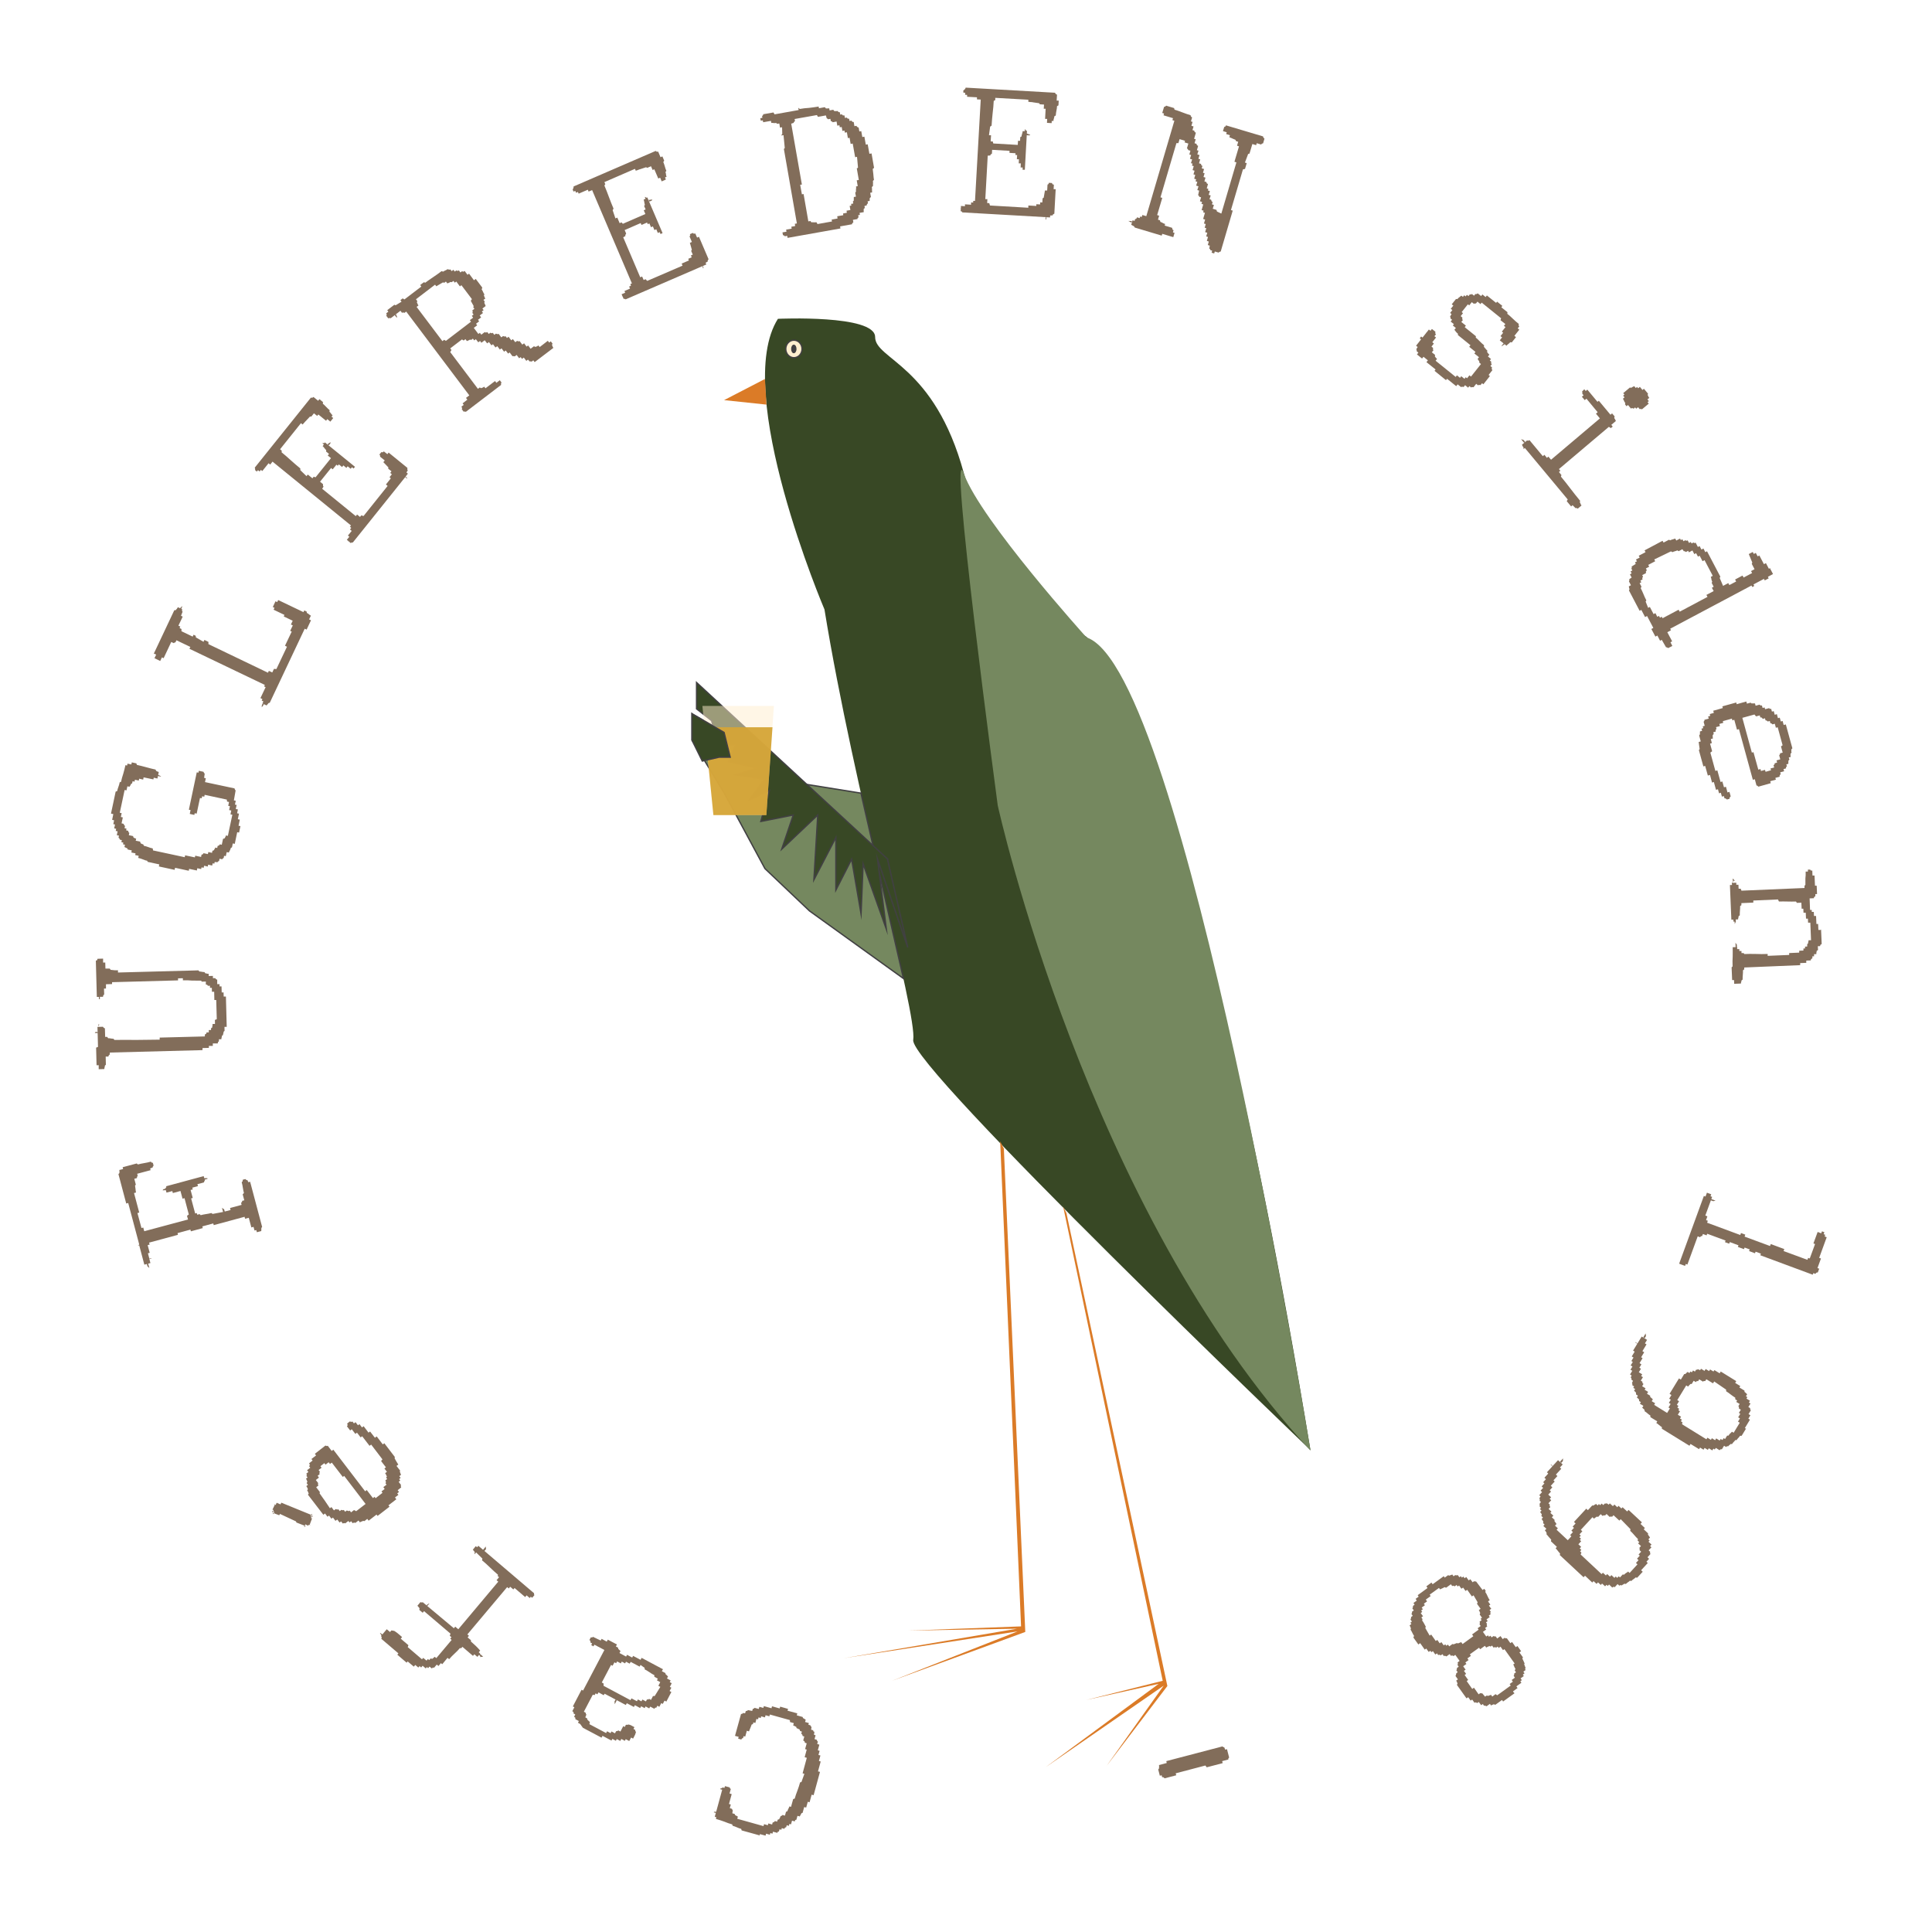 <svg xmlns="http://www.w3.org/2000/svg" xmlns:xlink="http://www.w3.org/1999/xlink" version="1.1" width="100" height="100" viewBox="0 0 100 100" xml:space="preserve">
<desc>Created with Fabric.js 3.5.0</desc>
<defs>
</defs>
<rect x="0" y="0" width="100%" height="100%" fill="rgba(255,255,255,0)"/>
<g transform="matrix(0.464 0 0 0.464 49.658 47.052)" id="824544">
<g style="" vector-effect="non-scaling-stroke">
		<g transform="matrix(1 0 0 1 8.738 -2.765)" id="Layer_1">
<path style="stroke: none; stroke-width: 0; stroke-dasharray: none; stroke-linecap: butt; stroke-dashoffset: 0; stroke-linejoin: miter; stroke-miterlimit: 4; is-custom-font: none; font-file-url: none; fill: rgb(56,72,37); fill-rule: nonzero; opacity: 1;" transform=" translate(-136.248, -137.935)" d="m 107.27 74.86 s 10.84 -0.5 10.84 2.03 s 6.6 3.04 9.9 15.2 c 3.3 12.16 13.67 18.24 13.67 18.24 c 0 0 11.79 10.64 24.99 90.72 c 0 0 -44.79 -42.84 -44.31 -45.75 c 0.47 -2.91 -6.6 -27.74 -9.9 -48.02 c 0 0 -10.37 -24.33 -5.18 -32.44 h 0 Z" stroke-linecap="round"/>
</g>
		<g transform="matrix(1 0 0 1 19.647 5.719)" id="Layer_1">
<path style="stroke: none; stroke-width: 0; stroke-dasharray: none; stroke-linecap: butt; stroke-dashoffset: 0; stroke-linejoin: miter; stroke-miterlimit: 4; is-custom-font: none; font-file-url: none; fill: rgb(117,136,95); fill-rule: nonzero; opacity: 1;" transform=" translate(-147.157, -146.419)" d="m 131.79 129.15 s 9.9 45.11 34.89 71.97 c 0 0 -14.14 -87.18 -24.99 -90.72 c 0 0 -11.79 -13.06 -13.67 -18.24 c -1.89 -5.19 3.77 37 3.77 37 Z" stroke-linecap="round"/>
</g>
		<g transform="matrix(1 0 0 1 -23.885 -57.7)" id="Layer_1">
<path style="stroke: none; stroke-width: 0; stroke-dasharray: none; stroke-linecap: butt; stroke-dashoffset: 0; stroke-linejoin: miter; stroke-miterlimit: 4; is-custom-font: none; font-file-url: none; fill: rgb(219,123,39); fill-rule: nonzero; opacity: 1;" transform=" translate(-103.625, -83)" d="m 105.99 84.43 l -4.73 -0.5 l 4.56 -2.36 l 0.17 2.85 Z" stroke-linecap="round"/>
</g>
		<g transform="matrix(1 0 0 1 -2.78 56.015)" id="Layer_1">
<path style="stroke: none; stroke-width: 0; stroke-dasharray: none; stroke-linecap: butt; stroke-dashoffset: 0; stroke-linejoin: miter; stroke-miterlimit: 4; is-custom-font: none; font-file-url: none; fill: rgb(219,123,39); fill-rule: nonzero; opacity: 1;" transform=" translate(-124.73, -196.715)" d="m 132.08 166.64 l 0.39 0.79 l 2.39 53.91 l -14.87 5.45 l 14.01 -5.51 l -19.4 2.99 l 19.33 -3.29 l -12.12 0.21 l 12.58 -0.47 l -2.33 -54.08 Z" stroke-linecap="round"/>
</g>
		<g transform="matrix(1 0 0 1 16.41 64.425)" id="Layer_1">
<path style="stroke: none; stroke-width: 0; stroke-dasharray: none; stroke-linecap: butt; stroke-dashoffset: 0; stroke-linejoin: miter; stroke-miterlimit: 4; is-custom-font: none; font-file-url: none; fill: rgb(219,123,39); fill-rule: nonzero; opacity: 1;" transform=" translate(-143.92, -205.125)" d="m 139.05 173.82 l 0.4 0.8 l 11.26 52.75 l -6.8 8.94 l 6.39 -8.98 l -13.17 9.1 l 12.61 -9.3 l -8.09 1.8 l 8.54 -2.14 l -11.12 -52.97 Z" stroke-linecap="round"/>
</g>
		<g transform="matrix(1 0 0 1 -18.46 -62.48)" id="Layer_1">
<path style="stroke: rgb(65,64,66); stroke-width: 0.15; stroke-dasharray: none; stroke-linecap: butt; stroke-dashoffset: 0; stroke-linejoin: miter; stroke-miterlimit: 10; is-custom-font: none; font-file-url: none; fill: rgb(255,239,207); fill-rule: nonzero; opacity: 1;" transform=" translate(-109.05, -78.22)" d="m 109.05 79.2 c 0.5 0 0.91 -0.44 0.91 -0.98 s -0.41 -0.98 -0.91 -0.98 s -0.91 0.44 -0.91 0.98 s 0.41 0.98 0.91 0.98 Z" stroke-linecap="round"/>
</g>
		<g transform="matrix(1 0 0 1 -18.47 -62.48)" id="Layer_1">
<path style="stroke: none; stroke-width: 0; stroke-dasharray: none; stroke-linecap: butt; stroke-dashoffset: 0; stroke-linejoin: miter; stroke-miterlimit: 4; is-custom-font: none; font-file-url: none; fill: rgb(65,64,66); fill-rule: nonzero; opacity: 1;" transform=" translate(-109.04, -78.22)" d="m 109.04 78.7 c 0.16 0 0.3 -0.21 0.3 -0.48 s -0.13 -0.48 -0.3 -0.48 s -0.3 0.21 -0.3 0.48 s 0.13 0.48 0.3 0.48 Z" stroke-linecap="round"/>
</g>
		<g transform="matrix(1 0 0 1 -18.03 -7.015)" id="Layer_1">
<path style="stroke: rgb(65,64,66); stroke-width: 0.15; stroke-dasharray: none; stroke-linecap: butt; stroke-dashoffset: 0; stroke-linejoin: miter; stroke-miterlimit: 10; is-custom-font: none; font-file-url: none; fill: rgb(117,136,95); fill-rule: nonzero; opacity: 1;" transform=" translate(-109.48, -133.685)" d="m 116.52 127.77 l -7.78 -1.25 l -7.48 -5.53 l -3.57 -2.07 v 2.94 l 3.57 5.87 l 4.56 8.46 l 4.97 4.72 l 10.48 7.54 l -4.74 -20.69 Z" stroke-linecap="round"/>
</g>
		<g transform="matrix(1 0 0 1 -17.54 -10.49)" id="Layer_1">
<path style="stroke: rgb(65,64,66); stroke-width: 0.15; stroke-dasharray: none; stroke-linecap: butt; stroke-dashoffset: 0; stroke-linejoin: miter; stroke-miterlimit: 10; is-custom-font: none; font-file-url: none; fill: rgb(56,72,37); fill-rule: nonzero; opacity: 1;" transform=" translate(-109.97, -130.21)" d="m 119.49 135.15 l 2.26 9.84 l -3.37 -9.84 l 0.98 7.79 l -2.59 -7.28 l -0.23 5.57 l -1.05 -6.09 l -1.76 3.45 v -5.87 l -2.45 4.72 l 0.43 -7.23 l -4.02 3.81 l 1.29 -3.81 l -3.62 0.72 l 0.96 -3.45 l -2.25 1.05 l 1.67 -2.3 l -3.19 -0.51 l 2.38 -0.74 l -3.17 -0.73 l 0.79 -1.89 h -1.94 l -0.74 -2.67 l -1.68 -1.32 v -2.94 l 21.32 19.7 Z" stroke-linecap="round"/>
</g>
		<g transform="matrix(1 0 0 1 -24.68 -16.57)" id="Layer_1">
<path style="stroke: none; stroke-width: 0; stroke-dasharray: none; stroke-linecap: butt; stroke-dashoffset: 0; stroke-linejoin: miter; stroke-miterlimit: 4; is-custom-font: none; font-file-url: none; fill: rgb(255,239,207); fill-rule: nonzero; opacity: 0.5;" transform=" translate(-102.83, -124.13)" d="m 98.84 118.04 h 7.98 l -0.85 12.18 h -5.91 l -1.22 -12.18 Z" stroke-linecap="round"/>
</g>
		<g transform="matrix(1 0 0 1 -24.64 -15.38)" id="Layer_1">
<path style="stroke: none; stroke-width: 0; stroke-dasharray: none; stroke-linecap: butt; stroke-dashoffset: 0; stroke-linejoin: miter; stroke-miterlimit: 4; is-custom-font: none; font-file-url: none; fill: rgb(213,165,55); fill-rule: nonzero; opacity: 0.95;" transform=" translate(-102.87, -125.32)" d="m 99.08 120.42 h 7.58 l -0.68 9.8 h -5.91 l -0.98 -9.8 Z" stroke-linecap="round"/>
</g>
		<g transform="matrix(1 0 0 1 -27.7 -19.145)" id="Layer_1">
<path style="stroke: rgb(65,64,66); stroke-width: 0.15; stroke-dasharray: none; stroke-linecap: butt; stroke-dashoffset: 0; stroke-linejoin: miter; stroke-miterlimit: 10; is-custom-font: none; font-file-url: none; fill: rgb(56,72,37); fill-rule: nonzero; opacity: 1;" transform=" translate(-99.81, -121.555)" d="m 97.69 118.93 l 3.57 2.07 l 0.68 2.76 h -1.24 l -1.87 0.43 l -1.15 -2.33 v -2.94 Z" stroke-linecap="round"/>
</g>
		<g transform="matrix(1 0 0 1 -21.43 96.16)" id="Layer_1">
<path style="stroke: none; stroke-width: 0; stroke-dasharray: none; stroke-linecap: butt; stroke-dashoffset: 0; stroke-linejoin: miter; stroke-miterlimit: 4; is-custom-font: none; font-file-url: none; fill: rgb(77,47,20); fill-opacity: 0.7; fill-rule: nonzero; opacity: 1;" transform=" translate(-106.08, -236.86)" d="m 105.21 244.03 l -1.99 -0.55 l -0.05 -0.17 c -0.16 -0.04 -0.32 -0.1 -0.47 -0.17 c -0.15 -0.07 -0.32 -0.13 -0.49 -0.18 l -0.04 -0.15 c -0.29 -0.08 -0.59 -0.18 -0.89 -0.31 c -0.3 -0.11 -0.61 -0.21 -0.93 -0.3 l 0.05 -0.19 l -0.18 -0.05 l 0.12 -0.43 l -0.22 -0.06 l 0.02 -0.07 h 0.24 s 0.67 -2.46 0.67 -2.46 l -0.22 -0.06 l 0.02 -0.07 l 0.17 -0.05 s 0.01 -0.02 0.03 -0.03 c 0.02 0 0.03 -0.03 0.03 -0.05 l 0.22 0.06 l 0.06 -0.2 l 0.52 0.14 l 0.06 0.14 s 0.04 0.01 0.06 0.02 c 0 0.01 0 0.02 0.01 0.02 l -0.14 0.5 l 0.24 0.07 l -0.3 1.1 l 0.2 0.06 l -0.11 0.41 l 0.24 0.07 l 0.06 0.14 s 0.02 0.01 0.03 0.03 l -0.05 0.33 l 0.26 0.07 l 0.06 0.14 s 0.09 0.04 0.16 0.08 c 0.07 0.05 0.11 0.07 0.14 0.08 l -0.07 0.24 l 2.93 0.82 l 0.06 -0.22 l 0.42 0.12 l 0.06 -0.2 l 0.42 0.12 l 0.06 -0.22 l 0.18 -0.07 s 0.02 -0.04 0.03 -0.05 c 0.02 0 0.03 -0.03 0.03 -0.05 l 0.26 0.07 l 0.06 -0.22 l 0.17 -0.05 c 0.02 -0.06 0.05 -0.12 0.09 -0.18 c 0.03 -0.05 0.05 -0.1 0.06 -0.16 l 0.15 -0.06 s 0.01 -0.02 0.03 -0.03 c 0.02 0 0.03 -0.03 0.03 -0.05 l 0.28 0.08 l 0.12 -0.43 l 0.15 -0.06 c 0.03 -0.1 0.07 -0.19 0.12 -0.29 c 0.05 -0.08 0.08 -0.16 0.11 -0.25 l 0.18 0.05 l 0.24 -0.87 l 0.17 -0.05 c 0.09 -0.31 0.19 -0.61 0.31 -0.91 c 0.11 -0.3 0.21 -0.6 0.29 -0.9 l 0.15 -0.04 l 0.33 -0.91 l -0.2 -0.06 l 0.47 -1.73 l -0.24 -0.07 l 0.23 -0.85 l -0.18 -0.05 l 0.18 -0.65 l -0.2 -0.06 l -0.05 -0.17 s -0.07 -0.03 -0.14 -0.08 l 0.12 -0.45 l -0.18 -0.05 l -0.05 -0.17 s -0.04 -0.02 -0.08 -0.06 h 0.02 s -0.03 -0.02 -0.05 -0.03 l 0.07 -0.24 l -0.2 -0.06 l -0.05 -0.17 c -0.06 -0.02 -0.11 -0.04 -0.16 -0.08 c -0.06 -0.03 -0.12 -0.05 -0.18 -0.07 l -0.04 -0.15 c -0.06 -0.02 -0.11 -0.04 -0.16 -0.08 c -0.06 -0.03 -0.12 -0.05 -0.18 -0.07 l 0.07 -0.26 l -0.42 -0.12 l -0.02 -0.22 l -2.23 -0.62 l -0.06 0.2 l -0.42 -0.12 l -0.07 0.24 l -0.42 -0.12 l -0.05 0.19 l -0.24 -0.07 l -0.06 0.22 l -0.18 -0.05 l -0.12 0.45 l -0.22 -0.06 l -0.05 0.19 l -0.13 0.04 v -0.02 c -0.04 0.12 -0.09 0.23 -0.13 0.34 c -0.04 0.1 -0.08 0.19 -0.11 0.27 c -0.04 0.08 -0.06 0.14 -0.07 0.18 l -0.24 -0.07 l -0.18 0.65 l -0.18 -0.05 l -0.06 0.22 l -0.13 0.04 s -0.03 0.08 -0.07 0.12 l -0.35 -0.1 l 0.06 -0.2 l -0.41 -0.11 l 0.67 -2.43 l 0.17 -0.05 s 0.01 -0.02 0.03 -0.03 c 0 -0.01 0 -0.02 0.01 -0.04 l 0.25 0.03 l 0.07 -0.24 l 0.19 -0.05 s 0.01 -0.02 0.03 -0.03 c 0 -0.01 0 -0.02 0.01 -0.04 l 0.49 0.1 l 0.06 -0.22 l 0.15 -0.06 s 0.02 -0.05 0.04 -0.07 l 0.48 0.13 l 0.07 -0.24 l 0.44 0.12 l 0.06 -0.2 l 0.85 0.24 l 0.06 -0.22 l 0.85 0.24 l 0.06 -0.2 l 0.88 0.25 l -0.06 0.2 l 1.09 0.3 l -0.06 0.22 l 0.65 0.18 l 0.06 0.14 c 0.06 0.02 0.12 0.05 0.17 0.09 c 0.04 0.04 0.08 0.06 0.12 0.07 l -0.07 0.26 l 0.42 0.12 l -0.05 0.19 l 0.22 0.06 l 0.06 0.14 s 0.02 0 0.04 0.01 c 0 0.02 0.02 0.03 0.03 0.03 l -0.05 0.31 l 0.22 0.06 l 0.06 0.16 s 0.03 0 0.04 0 c 0 0 0 0 0.02 0 c 0.01 0 0.02 0 0.02 0 c 0 0.01 0 0.02 0.01 0.02 l -0.05 0.33 l 0.18 0.05 l -0.12 0.43 l 0.24 0.07 l 0.06 0.14 s 0.02 0.01 0.03 0.03 c 0 0.02 0.03 0.03 0.05 0.03 l -0.08 0.28 l 0.24 0.07 l -0.17 0.63 l 0.2 0.06 l -0.13 0.46 l 0.22 0.06 l -0.17 0.61 l 0.2 0.06 l -0.3 1.1 l 0.22 0.06 l -0.71 2.6 l -0.22 -0.06 l -0.23 0.85 l -0.2 -0.06 l -0.18 0.65 l -0.22 -0.06 l -0.18 0.65 l -0.13 0.04 s -0.04 0.11 -0.09 0.18 c -0.05 0.08 -0.08 0.14 -0.09 0.18 l -0.26 -0.07 l -0.12 0.43 l -0.13 0.04 s 0 0.03 -0.02 0.06 c 0 0.04 -0.02 0.07 -0.04 0.09 l -0.3 -0.08 l -0.11 0.41 l -0.18 -0.05 l -0.06 0.22 l -0.24 -0.07 l -0.06 0.22 l -0.13 0.04 s -0.02 0.05 -0.04 0.07 c -0.02 0.02 -0.03 0.04 -0.04 0.07 l -0.28 -0.08 l -0.05 0.19 l -0.2 -0.06 l -0.07 0.24 l -0.13 0.04 s -0.03 0.09 -0.05 0.12 l -0.48 -0.13 l -0.06 0.22 l -0.24 -0.07 l -0.05 0.19 l -0.42 -0.12 l -0.06 0.22 l -0.63 -0.17 l -0.06 0.22 Z" stroke-linecap="round"/>
</g>
		<g transform="matrix(1 0 0 1 -37.635 86.995)" id="Layer_1">
<path style="stroke: none; stroke-width: 0; stroke-dasharray: none; stroke-linecap: butt; stroke-dashoffset: 0; stroke-linejoin: miter; stroke-miterlimit: 4; is-custom-font: none; font-file-url: none; fill: rgb(77,47,20); fill-opacity: 0.7; fill-rule: nonzero; opacity: 1;" transform=" translate(-89.875, -227.695)" d="m 88.85 225.13 l -0.2 -0.11 l -1.03 1.96 l 0.2 0.11 v 0.26 s 3 1.6 3 1.6 l 0.11 -0.2 l 0.61 0.32 l 0.11 -0.2 l 0.39 0.21 l 0.11 -0.2 l 0.39 0.21 l 0.12 -0.22 h 0.18 s 0.03 -0.06 0.05 -0.07 l 0.22 0.12 l 0.22 -0.43 h 0.19 s 0.63 -1.02 0.63 -1.02 l -0.22 -0.12 l 0.21 -0.41 l -0.37 -0.2 l 0.1 -0.19 l -0.39 -0.21 v -0.18 c -0.18 -0.09 -0.35 -0.19 -0.52 -0.31 c -0.18 -0.12 -0.37 -0.24 -0.56 -0.34 v -0.16 s -0.46 -0.33 -0.46 -0.33 l -0.1 0.19 l -1 -0.53 l -0.11 0.2 l -0.41 -0.22 l -0.1 0.19 l -0.37 -0.2 l -0.11 0.2 l -0.41 -0.22 l -0.11 0.2 l -0.19 -0.1 l -0.21 0.39 Z m -1.19 8.04 l -2.15 -1.14 l -0.3 -0.42 l -0.25 -0.14 l 0.1 -0.19 l -0.39 -0.21 v -0.16 s -0.08 -0.06 -0.14 -0.11 l 0.13 -0.26 l -0.19 -0.1 v -0.16 s -0.09 -0.05 -0.11 -0.08 l -0.03 -0.02 l 0.23 -0.44 l -0.17 -0.09 l 0.97 -1.86 l 0.17 0.09 l 2.38 -4.53 l -1.12 -0.59 l -0.1 0.19 l -0.25 -0.14 l 0.1 -0.19 l -0.19 -0.1 v -0.18 s -0.06 -0.04 -0.11 -0.1 l 0.15 -0.29 h 0.18 s 0.02 -0.03 0.03 -0.04 c 0 -0.01 0.01 -0.02 0.02 -0.03 l 0.88 0.42 l 0.1 -0.19 l 0.57 0.31 l 0.12 -0.22 l 1.02 0.54 l -0.12 0.22 l 0.24 0.13 l 0.03 0.15 s 0.08 0.06 0.13 0.12 c 0.06 0.06 0.09 0.09 0.12 0.11 l -0.12 0.22 l 0.74 0.4 l 0.11 -0.2 l 0.57 0.31 l 0.1 -0.19 l 0.83 0.44 l 0.12 -0.22 l 2.38 1.27 l -0.12 0.22 l 0.39 0.21 l 0.05 0.16 c 0.06 0.03 0.11 0.07 0.15 0.12 c 0.03 0.05 0.07 0.08 0.1 0.1 l -0.12 0.22 l 0.41 0.22 l -0.1 0.19 l 0.22 0.12 l -0.21 0.41 l 0.17 0.09 l -0.2 0.37 l 0.2 0.11 l -0.56 1.07 l -0.2 -0.11 l -0.2 0.37 l -0.17 -0.09 l -0.21 0.41 l -0.22 -0.12 l -0.12 0.22 h -0.14 c -0.02 0.06 -0.05 0.1 -0.08 0.12 l -0.46 -0.24 l -0.11 0.2 l -0.41 -0.22 l -0.1 0.19 l -0.39 -0.21 l -0.11 0.2 l -0.59 -0.32 l -0.11 0.2 l -0.79 -0.42 l -0.11 0.2 l -2.37 -1.26 l -0.09 0.17 l -0.59 -0.32 l -0.12 0.22 l -0.2 -0.11 l -0.1 0.19 l -0.22 -0.03 l -0.99 1.89 l 0.2 0.11 l 0.03 0.15 s 0.02 0.01 0.03 0.02 c 0 0.02 0.01 0.03 0.02 0.04 l -0.12 0.31 l 0.2 0.11 l 0.03 0.15 s 0.09 0.06 0.13 0.12 c 0.04 0.05 0.09 0.09 0.15 0.12 l -0.05 0.26 l 1.86 0.99 l 0.11 -0.2 l 0.39 0.21 l 0.1 -0.19 l 0.39 0.21 l 0.13 -0.24 l 0.16 -0.02 s 0.02 -0.02 0.03 -0.03 c 0.02 0 0.03 -0.02 0.04 -0.04 l 0.25 0.13 l 0.31 -0.6 l 0.17 0.09 l 0.13 -0.24 h 0.2 s 0.05 -0.04 0.12 -0.03 c 0.06 0.02 0.14 0.04 0.22 0.07 c 0.08 0.04 0.16 0.08 0.24 0.13 c 0.07 0.04 0.12 0.07 0.17 0.09 l -0.11 0.2 l 0.19 0.1 l 0.03 0.19 s 0.03 0 0.04 0 c 0 0 0 0 0.02 0 c 0.01 0 0 0.04 -0.01 0.1 c -0.02 0.07 -0.05 0.15 -0.08 0.24 c -0.05 0.09 -0.09 0.18 -0.13 0.26 c -0.05 0.09 -0.08 0.15 -0.1 0.19 l -0.22 -0.12 l -0.21 0.39 l -0.39 -0.21 l -0.1 0.19 l -0.39 -0.21 l -0.12 0.22 l -0.39 -0.21 l -0.1 0.19 l -0.39 -0.21 l -0.1 0.19 l -1 -0.53 l -0.11 0.2 Z m 1.4 -3.79 l -0.02 -0.29 l 0.11 -0.2 l 0.14 0.07 l -0.22 0.43 Z" stroke-linecap="round"/>
</g>
		<g transform="matrix(1 0 0 1 -56.02 77.87)" id="Layer_1">
<path style="stroke: none; stroke-width: 0; stroke-dasharray: none; stroke-linecap: butt; stroke-dashoffset: 0; stroke-linejoin: miter; stroke-miterlimit: 4; is-custom-font: none; font-file-url: none; fill: rgb(77,47,20); fill-opacity: 0.7; fill-rule: nonzero; opacity: 1;" transform=" translate(-71.49, -218.57)" d="m 65.86 224.78 l -1.05 -0.9 l 0.12 -0.15 l -1.9 -1.62 l 0.04 -0.19 s -0.04 -0.05 -0.08 -0.12 l 0.64 -0.76 l 0.37 0.31 l 0.15 -0.18 l 0.18 0.03 s 0.07 0 0.17 0.04 c 0.09 0.06 0.19 0.13 0.3 0.21 c 0.11 0.09 0.21 0.18 0.32 0.27 c 0.1 0.08 0.17 0.15 0.22 0.19 l -0.15 0.18 l 0.86 0.73 l -0.08 0.21 l 1.59 1.36 l 0.14 -0.16 l 0.37 0.31 l 0.15 -0.18 l 0.15 0.12 l 0.15 -0.18 l 0.19 0.04 s 0.09 -0.08 0.14 -0.11 c 0.04 -0.03 0.08 -0.07 0.13 -0.12 l 0.18 0.15 l 1.71 -2.03 l -0.16 -0.14 l 0.14 -0.16 l -0.19 -0.16 l 0.08 -0.24 l -2.95 -2.51 l -0.15 0.18 l -0.38 -0.32 l 0.03 -0.18 s -0.08 -0.09 -0.11 -0.14 c -0.04 -0.05 -0.09 -0.1 -0.13 -0.14 l 0.33 -0.4 l 0.19 0.04 s 0.02 -0.02 0.04 -0.02 c 0 0 0.02 -0.02 0.02 -0.03 l 3.49 2.92 l 0.15 -0.18 l 0.34 0.29 l 4.46 -5.31 l -0.19 -0.16 l 0.28 -0.34 l -0.15 -0.12 l 0.03 -0.15 c -0.3 -0.26 -0.6 -0.52 -0.88 -0.8 c -0.29 -0.28 -0.58 -0.55 -0.9 -0.81 l 0.04 -0.19 l -0.7 -0.69 l -0.16 0.19 l -0.03 -0.03 l 0.04 -0.19 s -0.07 -0.08 -0.09 -0.13 c -0.04 -0.05 -0.09 -0.1 -0.13 -0.14 l 0.33 -0.4 l 0.15 0.12 l 0.14 -0.16 l 6.21 5.29 v 0.15 s 0.03 0.03 0.04 0.04 c 0 0 0 0.02 0 0.03 l -0.25 0.29 l -0.15 -0.12 l -0.12 0.15 l -0.35 -0.3 l -0.16 0.19 l -1.18 -1.01 l -0.14 0.16 l -0.35 -0.3 l -0.16 0.19 l -0.18 -0.15 l -4.44 5.28 l 0.18 0.15 l -0.15 0.18 l 0.37 0.31 v 0.15 c 0.16 0.14 0.33 0.29 0.5 0.45 c 0.16 0.15 0.34 0.34 0.53 0.56 l -0.16 0.19 l 0.16 0.14 l -0.31 0.37 l -0.34 -0.29 l -0.15 0.18 l -1.18 -1.01 l -0.14 0.16 l -0.14 -0.02 c -0.18 0.22 -0.38 0.42 -0.6 0.62 c -0.22 0.2 -0.42 0.41 -0.6 0.62 l -0.18 -0.15 l -0.59 0.71 l -0.15 -0.12 l -0.27 0.32 l -0.19 -0.16 l -0.3 0.35 l -0.14 -0.02 s -0.02 0.02 -0.04 0.04 c -0.02 0.03 -0.05 0.05 -0.08 0.06 l -0.25 -0.21 l -0.15 0.18 l -0.15 -0.12 l -0.12 0.15 l -0.35 -0.3 l -0.16 0.19 l -0.18 -0.15 l -0.14 0.16 l -0.34 -0.29 l -0.16 0.19 l -0.69 -0.58 l -0.12 0.15 Z m 8.5 -12.59 l 0.32 -0.38 l 0.02 0.3 l -0.19 0.22 l -0.16 -0.14 Z m 0.02 11.91 l -0.36 0.04 l 0.07 -0.09 l -0.19 -0.16 l 0.1 -0.12 l 0.38 0.32 Z m -6.33 -5.74 l 0.3 -0.2 l 0.03 0.02 l -0.22 0.26 l -0.1 -0.09 Z m -5.17 3.11 l 0.02 -0.03 l 0.25 0.18 l -0.1 0.12 l -0.17 -0.27 Z" stroke-linecap="round"/>
</g>
		<g transform="matrix(1 0 0 1 -69.474 63.045)" id="Layer_1">
<path style="stroke: none; stroke-width: 0; stroke-dasharray: none; stroke-linecap: butt; stroke-dashoffset: 0; stroke-linejoin: miter; stroke-miterlimit: 4; is-custom-font: none; font-file-url: none; fill: rgb(77,47,20); fill-opacity: 0.7; fill-rule: nonzero; opacity: 1;" transform=" translate(-58.036, -203.745)" d="m 56.74 208.13 l -0.18 0.14 l -1.72 -2.24 l 0.09 -0.14 c -0.04 -0.05 -0.06 -0.1 -0.07 -0.16 c -0.02 -0.05 -0.06 -0.11 -0.11 -0.18 l 0.09 -0.14 c -0.04 -0.05 -0.06 -0.1 -0.07 -0.16 c -0.03 -0.06 -0.07 -0.12 -0.11 -0.18 l 0.18 -0.14 l -0.15 -0.2 l 0.09 -0.14 s -0.04 -0.08 -0.06 -0.15 c -0.02 -0.07 -0.05 -0.13 -0.1 -0.19 l 0.18 -0.14 l -0.13 -0.17 l 0.06 -0.14 s -0.02 -0.03 -0.04 -0.05 c -0.02 -0.02 -0.03 -0.04 -0.03 -0.07 l 0.23 -0.18 l -0.15 -0.2 l 0.36 -0.28 l -0.13 -0.17 l 0.09 -0.14 s -0.06 -0.1 -0.09 -0.18 l 0.39 -0.31 l -0.13 -0.17 l 0.52 -0.4 l -0.14 -0.18 l 1.18 -0.92 l 0.17 0.06 s 0.06 -0.04 0.09 -0.04 l 0.44 0.58 l 0.18 -0.14 l 3.55 4.64 l 0.18 -0.14 l 0.69 0.9 l 0.18 -0.14 l 0.12 0.15 l 0.77 -0.6 l -0.12 -0.15 l 0.36 -0.28 l -0.15 -0.2 l 0.36 -0.28 l -0.12 -0.15 l 0.06 -0.14 s -0.04 -0.06 -0.04 -0.09 c -0.01 -0.04 -0.03 -0.07 -0.04 -0.09 l 0.21 -0.16 l -0.12 -0.15 l 0.09 -0.14 c -0.04 -0.05 -0.07 -0.11 -0.09 -0.18 c -0.04 -0.07 -0.07 -0.13 -0.11 -0.18 l 0.2 -0.15 l -0.28 -0.37 l 0.17 -0.13 l -0.54 -0.7 l 0.15 -0.19 l -1.26 -1.65 l -0.18 0.14 l -0.82 -1.07 l -0.17 0.13 l -0.41 -0.53 l -0.18 0.14 l -0.4 -0.52 l -0.18 0.14 l -0.36 -0.47 l 0.09 -0.14 s -0.05 -0.08 -0.07 -0.16 l 0.3 -0.24 l 0.18 0.05 s 0.04 -0.02 0.06 -0.02 c 0.02 0 0.04 0 0.06 -0.02 l 0.16 0.21 l 0.18 -0.14 l 0.27 0.35 l 0.17 -0.13 l 0.28 0.37 l 0.18 -0.14 l 0.55 0.72 l 0.17 -0.13 l 0.54 0.7 l 0.2 -0.15 l 0.68 0.89 l 0.17 -0.13 l 1.17 1.53 l -0.02 0.16 l 0.21 0.37 c 0.03 0.06 0.06 0.11 0.1 0.16 c 0.03 0.06 0.06 0.11 0.1 0.16 l -0.2 0.15 l 0.4 0.52 l -0.03 0.15 s 0.06 0.09 0.07 0.16 c 0.01 0.06 0.04 0.11 0.07 0.16 l -0.2 0.15 l 0.15 0.2 l -0.17 0.13 l 0.13 0.17 l -0.18 0.14 l 0.26 0.34 l -0.03 0.15 c 0.04 0.05 0.06 0.09 0.05 0.13 l -0.39 0.31 l 0.15 0.2 l -0.2 0.15 l 0.13 0.17 l -0.38 0.29 l 0.15 0.2 l -0.88 0.68 l 0.12 0.15 l -1.33 1.03 l -0.12 -0.15 l -0.88 0.68 l -0.15 -0.2 l -0.32 0.25 l -0.15 -0.03 c -0.05 0.04 -0.1 0.06 -0.16 0.07 c -0.07 0.02 -0.13 0.05 -0.19 0.1 l -0.16 -0.21 l -0.35 0.27 l -0.13 -0.04 s -0.04 0.02 -0.06 0.02 c -0.03 0 -0.06 0.02 -0.1 0.06 l -0.18 -0.23 l -0.18 0.14 l -0.13 -0.17 l -0.35 0.27 l -0.13 -0.04 s -0.07 0.04 -0.14 0.06 l -0.19 -0.24 l -0.17 0.13 l -0.26 -0.34 l -0.2 0.15 l -0.28 -0.37 l -0.17 0.13 l -0.27 -0.35 l -0.17 0.13 l -0.28 -0.37 Z m 0.41 -5.72 l -0.35 0.27 l -0.13 -0.17 l -0.44 0.34 l 0.13 0.17 l -0.33 0.26 l 0.14 0.18 l -0.06 0.17 s 0.04 0.08 0.04 0.11 l -0.23 0.18 l 0.15 0.2 l -0.35 0.27 l 0.26 0.34 l -0.03 0.15 c 0.04 0.05 0.06 0.09 0.05 0.13 l -0.24 0.19 l 0.41 0.53 l -0.03 0.15 c 0.18 0.26 0.38 0.54 0.59 0.83 c 0.19 0.29 0.38 0.57 0.56 0.83 l 0.17 -0.13 l 0.28 0.37 l 0.2 -0.15 l 0.17 0.06 s 0.04 -0.02 0.06 -0.02 c 0.02 0 0.04 0 0.06 -0.02 l 0.16 0.21 l 0.18 -0.14 l 0.18 0.05 s 0.06 -0.04 0.09 -0.04 l 0.15 0.2 l 0.18 -0.14 l 0.22 0.07 s 0.03 -0.01 0.06 -0.02 c 0.01 0 0.03 -0.02 0.05 -0.04 l 0.15 0.2 l 0.33 -0.26 l 0.24 0.13 l 1.05 -0.81 l -2.39 -3.13 l -0.15 0.12 l -1.23 -1.6 l -0.2 0.15 l -0.14 -0.18 Z m -2.61 6.91 l -0.04 0.17 h -0.03 s -0.92 -0.36 -0.92 -0.36 l -0.04 -0.12 l -1.8 -0.84 s -0.01 0.05 -0.03 0.09 c -0.02 0.03 -0.04 0.05 -0.05 0.06 l -0.61 -0.23 l 0.07 -0.15 l -0.13 -0.04 l 0.05 -0.16 l -0.13 -0.04 l 0.26 -0.54 h 0.11 s 0.1 -0.23 0.1 -0.23 l 0.43 0.18 l 0.09 -0.19 l 3.33 1.36 h -0.02 s 0.03 0.02 0.03 0.02 l -0.1 0.12 c 0.05 0 0.09 0.03 0.12 0.06 l -0.05 0.16 l 0.12 0.03 l -0.27 0.72 h -0.12 c 0 0.05 -0.02 0.09 -0.04 0.1 l -0.33 -0.15 Z m 0.72 -1.17 l -0.06 0.12 v 0.02 s 0.08 0.02 0.1 0.05 l -0.07 0.13 c 0.05 0 0.09 0.03 0.12 0.06 c 0 -0.03 0 -0.05 0 -0.07 c 0 -0.03 -0.01 -0.06 -0.02 -0.08 l -0.07 -0.22 Z m -4.43 -0.31 l 0.06 0.17 v 0.02 s 0.08 -0.13 0.08 -0.13 l -0.14 -0.06 Z m 3.75 1.71 l -0.07 -0.06 h -0.03 s -0.09 0.14 -0.09 0.14 l 0.19 -0.07 Z m -3.63 -1.34 l 0.08 -0.11 h -0.03 s 0.02 -0.02 0.02 -0.02 l -0.1 -0.04 l 0.03 0.17 Z m 0.1 -1.07 l 0.09 0.03 s 0.02 -0.03 0.02 -0.07 c -0.02 0.02 -0.04 0.02 -0.06 0.02 c -0.03 0 -0.05 0.01 -0.06 0.02 Z m 3.96 2.28 l 0.14 -0.04 h -0.12 s -0.01 0.01 0 0.02 h -0.02 Z m -4.09 -1.37 h -0.03 s 0.03 0 0.03 0 Z" stroke-linecap="round"/>
</g>
		<g transform="matrix(1 0 0 1 -85.795 34.11)" id="Layer_1">
<path style="stroke: none; stroke-width: 0; stroke-dasharray: none; stroke-linecap: butt; stroke-dashoffset: 0; stroke-linejoin: miter; stroke-miterlimit: 4; is-custom-font: none; font-file-url: none; fill: rgb(77,47,20); fill-opacity: 0.7; fill-rule: nonzero; opacity: 1;" transform=" translate(-41.715, -174.81)" d="m 35.86 178.26 l 0.16 -0.14 l -1.23 -4.63 l -0.22 0.06 l -0.87 -3.28 l 0.12 -0.13 c -0.02 -0.06 -0.02 -0.11 0 -0.16 c 0 -0.05 0 -0.11 -0.03 -0.17 l 0.43 -0.11 l -0.05 -0.2 l 1.57 -0.42 l 0.13 0.11 c 0.23 -0.06 0.47 -0.11 0.71 -0.15 c 0.24 -0.04 0.48 -0.09 0.73 -0.16 l 0.13 0.12 s 0.03 0 0.04 0 s 0.04 0.01 0.06 0 l 0.08 0.32 l -0.09 0.12 s 0 0.03 0 0.04 c 0 0.02 -0.01 0.03 0 0.04 l -0.29 0.12 l 0.05 0.19 l -1.5 0.4 l 0.06 0.22 l -0.08 0.14 s 0 0.04 0 0.06 c 0 0.02 -0.01 0.04 0 0.06 l -0.3 0.08 l 0.17 0.65 l -0.09 0.12 v -0.02 s 0.05 0.34 0.05 0.34 c 0.01 0.09 0.02 0.18 0.03 0.27 c 0.01 0.09 0.02 0.15 0.03 0.17 l -0.22 0.06 l 0.58 2.18 l -0.2 0.05 l 0.45 1.67 l 0.2 -0.05 l 0.11 0.41 l 4.88 -1.31 l -0.11 -0.41 l 0.2 -0.15 l -0.48 -1.82 l -0.22 0.06 l -0.23 -0.86 l -0.85 0.23 l -0.06 -0.22 l -0.65 0.17 l -0.13 -0.48 l 0.11 -0.11 s -0.02 -0.09 -0.01 -0.12 l 4.18 -1.13 l 0.13 0.5 l -0.09 0.12 s 0.01 0.04 0.01 0.06 c -0.01 0 -0.02 0.01 -0.01 0.02 l -0.74 0.2 l 0.06 0.22 l -0.63 0.17 l 0.05 0.2 l -0.24 0.06 l 0.24 0.89 l -0.18 0.05 l 0.45 1.68 l 0.18 -0.05 l 0.05 0.19 l 0.26 -0.07 l 0.13 0.12 c 0.17 -0.05 0.37 -0.09 0.58 -0.12 s 0.42 -0.07 0.6 -0.12 l 0.15 0.1 l 1.17 -0.22 l 0.83 -0.22 l -0.06 -0.22 l 1.29 -0.35 l -0.06 -0.22 l 0.12 -0.13 s -0.01 -0.07 0 -0.1 l 0.24 -0.06 l -0.18 -0.67 l 0.14 -0.14 c -0.05 -0.19 -0.09 -0.38 -0.12 -0.59 c -0.03 -0.21 -0.07 -0.41 -0.13 -0.62 l 0.11 -0.11 s 0 -0.08 0 -0.16 l 0.3 -0.08 l 0.13 0.12 s 0.07 -0.01 0.1 0 l 0.1 0.23 l 0.2 -0.05 l 1.34 5.04 l -0.09 0.12 s 0.02 0.11 0 0.18 c -0.01 0.06 -0.01 0.11 0 0.16 l -0.5 0.13 l -0.06 -0.24 l -0.2 0.05 l -0.11 -0.41 l -0.24 0.07 l -0.29 -1.08 l -0.41 0.11 l -0.06 -0.22 l -3.44 0.93 l -0.05 -0.19 l -1.22 0.33 l 0.05 0.19 l -1.33 0.36 l -0.05 -0.19 l -1.44 0.39 l 0.05 0.19 l -3.22 0.87 l 0.06 0.22 l -0.22 0.06 l 0.23 0.86 l -0.2 0.05 l 0.16 0.6 l 0.2 -0.05 l 0.03 0.05 l -0.23 0.04 l 0.12 0.45 l -0.68 0.18 l -0.57 -2.16 l -0.18 0.05 Z m 9.39 -4.23 l 0.24 0.17 l 0.07 0.26 l -0.18 0.05 l -0.13 -0.48 Z m -8.1 6.71 l -0.21 -0.18 l -0.07 -0.26 l 0.15 -0.04 l 0.13 0.48 Z m 1.48 -8.66 l 0.07 -0.12 l 0.24 -0.07 l 0.04 0.17 l -0.35 0.02 Z m 4.99 -1.35 l 0.02 0.07 l -0.09 0.02 l -0.24 0.07 l -0.04 -0.17 h 0.36 Z" stroke-linecap="round"/>
</g>
		<g transform="matrix(1 0 0 1 -89.095 11.7)" id="Layer_1">
<path style="stroke: none; stroke-width: 0; stroke-dasharray: none; stroke-linecap: butt; stroke-dashoffset: 0; stroke-linejoin: miter; stroke-miterlimit: 4; is-custom-font: none; font-file-url: none; fill: rgb(77,47,20); fill-opacity: 0.7; fill-rule: nonzero; opacity: 1;" transform=" translate(-38.415, -152.4)" d="m 31.47 158.12 h -0.21 s -0.05 -1.96 -0.05 -1.96 l 0.21 -0.08 l -0.04 -1.54 l -0.02 -0.69 l 0.61 -0.02 l 0.1 0.13 s 0.04 0 0.06 0.02 c 0.01 0.01 0.03 0.02 0.06 0.02 l 0.03 0.96 h 0.23 s 0.1 0.15 0.1 0.15 c 0.1 0 0.2 0 0.31 0.03 c 0.09 0.02 0.19 0.03 0.29 0.03 l 0.1 0.13 c 0.8 0 1.65 -0.01 2.54 0 c 0.88 -0.01 1.72 -0.02 2.51 -0.03 v -0.23 s 5.04 -0.13 5.04 -0.13 v -0.21 s 0.16 -0.1 0.16 -0.1 c 0 -0.01 0.01 -0.06 0.03 -0.14 h 0.25 s 0 -0.26 0 -0.26 h 0.25 s 0 -0.2 0 -0.2 l 0.13 -0.08 c 0 -0.06 0 -0.13 0.03 -0.19 c 0.01 -0.08 0.02 -0.15 0.01 -0.21 h 0.27 s -0.01 -0.45 -0.01 -0.45 l 0.21 -0.08 l -0.06 -2.14 h -0.21 s -0.02 -0.92 -0.02 -0.92 h -0.25 s -0.01 -0.44 -0.01 -0.44 h -0.21 s 0 -0.23 0 -0.23 h -0.23 s -0.08 -0.11 -0.08 -0.11 c -0.03 0 -0.08 -0.01 -0.15 -0.03 v -0.33 s -0.45 0.01 -0.45 0.01 l -0.08 -0.11 c -0.34 0 -0.68 0 -1.01 -0.01 c -0.35 -0.03 -0.68 -0.04 -1.02 -0.03 v -0.23 s -0.54 0.01 -0.54 0.01 v 0.23 s -7.36 0.2 -7.36 0.2 v 0.21 s -0.68 0.02 -0.68 0.02 v 0.48 s -0.22 0 -0.22 0 l 0.02 0.66 l -0.11 0.1 s 0 0.04 0 0.08 c 0 0.03 -0.01 0.05 -0.04 0.08 h -0.33 s 0 0.26 0 0.26 h -0.11 s 0 -0.25 0 -0.25 h -0.23 s -0.11 -4.04 -0.11 -4.04 l 0.15 -0.06 s 0.01 -0.08 0.03 -0.15 l 0.63 -0.02 v 0.44 s 0.24 0 0.24 0 l 0.02 0.67 h 0.48 s 0.1 0.14 0.1 0.14 c 0.18 0.02 0.33 0.04 0.46 0.05 c 0.12 0 0.24 0.01 0.36 0 v 0.25 s 8.98 -0.24 8.98 -0.24 l 0.1 0.13 c 0.09 0 0.18 0 0.27 0.03 c 0.09 0.02 0.19 0.03 0.29 0.03 l 0.12 0.15 c 0.08 0 0.14 0 0.19 0.03 c 0.04 0.01 0.1 0.02 0.17 0.01 v 0.25 s 0.47 -0.01 0.47 -0.01 v 0.25 s 0.26 0 0.26 0 l 0.1 0.13 s 0.04 0 0.06 0.02 c 0.01 0.01 0.03 0.02 0.06 0.02 v 0.5 s 0.26 0 0.26 0 v 0.25 s 0.22 0 0.22 0 l 0.02 0.67 h 0.21 s 0.01 0.46 0.01 0.46 h 0.25 s 0.09 3.38 0.09 3.38 h -0.25 s 0.01 0.45 0.01 0.45 l -0.11 0.1 c 0 0.06 0 0.13 -0.03 0.19 c -0.02 0.05 -0.04 0.11 -0.03 0.17 l -0.13 0.1 c 0 0.06 0 0.13 -0.03 0.19 c -0.02 0.07 -0.03 0.13 -0.03 0.19 h -0.27 s 0 0.22 0 0.22 l -0.11 0.1 c 0 0.06 0 0.11 -0.03 0.14 h -0.54 s 0 0.28 0 0.28 h -0.44 s 0 0.22 0 0.22 l -0.71 0.02 v 0.23 s -10.34 0.27 -10.34 0.27 v 0.21 s -0.13 0.12 -0.13 0.12 c 0 0.05 -0.01 0.09 -0.04 0.12 h -0.29 s 0.02 0.91 0.02 0.91 l -0.11 0.1 c 0 0.05 0 0.11 -0.03 0.17 c -0.02 0.06 -0.03 0.14 -0.03 0.21 l -0.63 0.02 v -0.46 Z m -0.42 -3.59 h 0.33 s 0 -0.09 0 -0.09 l -0.21 -0.05 l -0.11 0.14 Z m 0.43 -1.01 v 0.27 s 0.03 -0.02 0.03 -0.02 c 0 -0.03 0.01 -0.08 0.03 -0.16 h 0.04 s -0.1 -0.09 -0.1 -0.09 Z" stroke-linecap="round"/>
</g>
		<g transform="matrix(1 0 0 1 -87.42 -10.315)" id="Layer_1">
<path style="stroke: none; stroke-width: 0; stroke-dasharray: none; stroke-linecap: butt; stroke-dashoffset: 0; stroke-linejoin: miter; stroke-miterlimit: 4; is-custom-font: none; font-file-url: none; fill: rgb(77,47,20); fill-opacity: 0.7; fill-rule: nonzero; opacity: 1;" transform=" translate(-40.09, -130.385)" d="m 32.87 130.05 l 0.52 -2.45 l 0.17 -0.06 c 0.03 -0.16 0.08 -0.32 0.14 -0.48 c 0.06 -0.16 0.11 -0.32 0.14 -0.5 l 0.15 -0.05 c 0.06 -0.3 0.15 -0.61 0.25 -0.91 c 0.09 -0.31 0.17 -0.63 0.24 -0.95 l 0.19 0.04 l 0.04 -0.21 l 0.43 0.09 l 0.05 -0.23 l 0.51 0.11 l 0.06 0.17 c 0.32 0.07 0.67 0.16 1.04 0.26 c 0.36 0.1 0.7 0.19 1.04 0.26 l 0.07 0.15 s 0.08 0.03 0.14 0.07 c 0.05 0.02 0.1 0.04 0.15 0.05 l -0.15 0.73 l -0.41 -0.09 l -0.04 0.19 l -1.09 -0.23 l -0.05 0.25 l -0.45 -0.1 l -0.04 0.21 l -0.43 -0.09 l -0.04 0.21 l -0.22 -0.05 l -0.05 0.23 l -0.14 0.09 c -0.01 0.06 -0.04 0.12 -0.08 0.18 c -0.04 0.04 -0.06 0.09 -0.07 0.12 l -0.24 -0.05 l -0.1 0.45 l -0.21 -0.04 l -0.54 2.54 l 0.21 0.04 l -0.09 0.43 l 0.22 0.05 l -0.14 0.66 l 0.22 0.05 l 0.07 0.15 s 0.04 0.02 0.05 0.05 c 0 0.02 0.03 0.03 0.05 0.03 l -0.06 0.26 l 0.22 0.05 l -0.04 0.19 l 0.22 0.05 l 0.06 0.17 s 0.02 0.01 0.03 0.03 c 0 0.02 0.03 0.03 0.05 0.03 l -0.06 0.26 l 0.47 0.1 l 0.06 0.17 s 0.08 0.03 0.14 0.07 c 0.05 0.02 0.1 0.04 0.15 0.05 l -0.05 0.23 l 0.49 0.1 l 0.06 0.19 s 0.08 0.03 0.14 0.07 c 0.05 0.02 0.1 0.04 0.15 0.05 l 0.08 0.16 c 0.16 0.03 0.32 0.08 0.48 0.14 c 0.14 0.06 0.31 0.11 0.5 0.15 l 0.03 0.22 l 3.54 0.76 l 0.04 -0.21 l 1.09 0.23 l 0.04 -0.19 l 0.65 0.14 l 0.05 -0.25 l 0.15 -0.05 s 0.02 -0.05 0.07 -0.12 l 0.49 0.1 l 0.05 -0.23 l 0.41 0.09 l 0.05 -0.23 l 0.17 -0.06 c 0.01 -0.06 0.04 -0.11 0.07 -0.14 c 0.04 -0.04 0.06 -0.1 0.07 -0.16 l 0.22 0.05 l 0.05 -0.23 l 0.17 -0.06 s 0.02 -0.05 0.07 -0.12 l 0.22 0.05 l 0.14 -0.66 l 0.19 -0.06 c 0.01 -0.05 0.03 -0.1 0.07 -0.14 c 0.03 -0.06 0.05 -0.12 0.06 -0.18 l 0.22 0.05 l 0.5 -2.36 l -0.21 -0.04 l 0.09 -0.43 l -0.24 -0.05 l 0.09 -0.43 l -0.19 -0.04 l 0.09 -0.43 l -0.22 -0.05 l -0.03 -0.22 l -2.47 -0.53 l -0.04 0.21 l -0.24 -0.05 l -0.05 0.23 l -0.19 -0.04 l -0.37 1.75 l -0.22 -0.05 l -0.04 0.19 l -0.51 -0.11 l 0.09 -0.43 l -0.19 -0.04 l 0.88 -4.17 l 0.19 0.04 l 0.04 -0.21 l 0.52 0.11 l 0.07 0.15 s 0.02 0.01 0.03 0.03 c 0.01 0 0.02 0 0.04 0 l -0.07 0.5 l 0.19 0.04 l -0.09 0.43 l 3.29 0.7 l 0.06 0.17 s 0.02 0.01 0.03 0.03 c 0.01 0 0.02 0 0.04 0 l -0.2 1.14 l 0.21 0.04 l -0.09 0.43 l 0.19 0.04 l -0.1 0.45 l 0.24 0.05 l -0.09 0.43 l 0.21 0.04 l -0.13 0.62 l 0.22 0.05 l -0.14 0.68 l 0.21 0.04 l -0.15 0.72 l -0.21 -0.04 l -0.27 1.3 l -0.22 -0.05 l -0.09 0.43 l -0.14 0.09 c -0.02 0.1 -0.05 0.19 -0.1 0.27 c -0.06 0.08 -0.09 0.16 -0.11 0.23 l -0.24 -0.05 l -0.1 0.45 l -0.19 -0.04 l -0.05 0.25 l -0.13 0.07 s 0 0.04 -0.01 0.06 c -0.01 0 -0.02 0 -0.02 0.01 l -0.3 -0.06 l -0.05 0.25 l -0.15 0.07 s 0 0.03 0 0.04 c -0.02 0 -0.02 0.02 -0.03 0.03 l -0.31 -0.03 l -0.04 0.19 l -0.19 -0.04 l -0.05 0.25 l -0.45 -0.1 l -0.04 0.21 l -0.41 -0.09 l -0.05 0.23 l -0.24 -0.05 l -0.04 0.19 l -0.43 -0.09 l -0.05 0.25 l -0.86 -0.18 l -0.04 0.21 l -1.53 -0.33 l -0.05 0.23 l -1.76 -0.38 l 0.05 -0.23 l -1.29 -0.28 l -0.07 -0.13 c -0.07 0 -0.21 -0.04 -0.42 -0.13 c -0.22 -0.09 -0.41 -0.15 -0.57 -0.18 l 0.05 -0.24 l -0.39 -0.08 l 0.04 -0.19 l -0.47 -0.1 l 0.05 -0.23 l -0.45 -0.1 l -0.05 -0.13 s -0.1 -0.04 -0.16 -0.07 c -0.07 -0.04 -0.12 -0.07 -0.16 -0.07 l 0.06 -0.26 l -0.22 -0.05 l 0.04 -0.19 l -0.22 -0.05 l 0.05 -0.23 l -0.22 -0.05 l -0.05 -0.13 s -0.02 -0.01 -0.03 -0.03 c -0.02 -0.02 -0.04 -0.04 -0.07 -0.05 l 0.05 -0.24 l -0.24 -0.05 l 0.09 -0.43 l -0.21 -0.04 l 0.05 -0.24 l -0.22 -0.05 l 0.09 -0.43 l -0.19 -0.04 l 0.09 -0.43 l -0.22 -0.05 l 0.13 -0.64 l -0.22 -0.05 Z m 5.25 -4.33 l 0.32 0.17 v 0.04 s -0.34 -0.07 -0.34 -0.07 l 0.03 -0.13 Z" stroke-linecap="round"/>
</g>
		<g transform="matrix(1 0 0 1 -81.1 -28.49)" id="Layer_1">
<path style="stroke: none; stroke-width: 0; stroke-dasharray: none; stroke-linecap: butt; stroke-dashoffset: 0; stroke-linejoin: miter; stroke-miterlimit: 4; is-custom-font: none; font-file-url: none; fill: rgb(77,47,20); fill-opacity: 0.7; fill-rule: nonzero; opacity: 1;" transform=" translate(-46.41, -112.21)" d="m 37.64 112.22 l 2.29 -4.85 l 0.18 -0.02 c 0.03 -0.06 0.06 -0.11 0.11 -0.14 c 0.04 -0.05 0.07 -0.11 0.11 -0.18 l 0.47 0.22 v 0.22 s 0.02 0.02 0.03 0.03 c 0.01 0 0.02 0.01 0.03 0.02 l -0.18 0.47 l 0.19 0.09 l -0.48 1.01 l 0.21 0.1 l -0.08 0.17 l 0.21 0.1 v 0.25 s 1.25 0.6 1.25 0.6 l 0.1 -0.21 l 0.24 0.12 l 0.02 0.18 l 0.85 0.49 l 0.1 -0.21 l 0.45 0.22 v 0.25 s 6.64 3.19 6.64 3.19 l 0.1 -0.21 l 0.38 0.18 l 0.19 -0.4 l 0.27 0.02 l 1.18 -2.49 l -0.22 -0.11 l 0.75 -1.58 l -0.17 -0.08 l 0.29 -0.61 l -0.21 -0.1 l 0.2 -0.42 l -1 -0.48 l 0.08 -0.17 l -1.21 -0.58 l 0.1 -0.21 l -0.19 -0.09 l 0.3 -0.64 l 0.19 0.09 l 0.11 -0.23 l 2.82 1.35 l 0.09 -0.19 l 0.26 0.12 l 0.03 0.16 c 0.09 0.04 0.17 0.1 0.24 0.16 c 0.06 0.06 0.13 0.1 0.21 0.14 l -0.2 0.42 l 0.21 0.1 l -0.49 1.04 l -0.21 -0.1 l -3.9 8.26 l -0.14 0.04 s -0.06 0.09 -0.11 0.14 c -0.04 0.04 -0.08 0.08 -0.1 0.12 l -0.47 -0.22 l 0.11 -0.23 l -0.19 -0.09 l 0.08 -0.17 l -0.22 -0.11 l 0.58 -1.22 l -0.17 -0.08 l 0.08 -0.17 l -8.41 -4.03 l 0.1 -0.21 l -1.55 -0.74 l -0.11 0.23 l -0.14 0.04 s -0.02 0.04 -0.02 0.05 c -0.01 0 -0.02 0 -0.03 0 l -0.28 -0.13 l -0.85 1.81 l -0.19 -0.09 l -0.19 0.4 l -0.64 -0.31 l 0.19 -0.4 l -0.21 -0.1 Z m 12.05 5.97 v -0.2 s 0.08 -0.19 0.08 -0.19 l 0.16 0.07 l -0.23 0.31 Z m -8.9 -11.26 l 0.03 0.02 l -0.11 0.27 l -0.14 -0.07 l 0.21 -0.22 Z" stroke-linecap="round"/>
</g>
		<g transform="matrix(1 0 0 1 -70.065 -48.97)" id="Layer_1">
<path style="stroke: none; stroke-width: 0; stroke-dasharray: none; stroke-linecap: butt; stroke-dashoffset: 0; stroke-linejoin: miter; stroke-miterlimit: 4; is-custom-font: none; font-file-url: none; fill: rgb(77,47,20); fill-opacity: 0.7; fill-rule: nonzero; opacity: 1;" transform=" translate(-57.445, -91.73)" d="m 48.9 91.47 l 6.27 -7.82 l 0.15 0.02 s 0.05 -0.04 0.1 -0.07 h -0.01 s 0.03 0 0.05 -0.02 l 0.52 0.42 l 0.14 -0.18 l 0.4 0.33 l -0.02 0.18 c 0.13 0.1 0.25 0.22 0.38 0.36 c 0.11 0.12 0.24 0.24 0.38 0.36 l -0.02 0.18 c 0.07 0.06 0.13 0.12 0.17 0.19 c 0.04 0.07 0.1 0.13 0.18 0.2 l -0.12 0.15 l 0.19 0.16 l -0.32 0.4 l -0.34 -0.28 l -0.14 0.18 l -0.86 -0.7 l -0.13 0.16 l -0.36 -0.29 l -0.29 0.36 h -0.15 s -0.48 0.51 -0.48 0.51 c -0.05 0.04 -0.11 0.11 -0.18 0.2 c -0.07 0.07 -0.13 0.13 -0.17 0.18 l -0.18 -0.15 l -2.33 2.91 l 0.19 0.16 l -0.02 0.18 c 0.34 0.27 0.68 0.57 1.03 0.89 c 0.34 0.31 0.7 0.61 1.06 0.91 v 0.19 s 0.69 0.67 0.69 0.67 l 0.14 -0.18 l 0.52 0.42 l 0.14 -0.18 l 0.21 0.07 l 1.72 -2.14 l -0.36 -0.29 l 0.14 -0.18 l -0.33 -0.27 l 0.02 -0.15 s -0.09 -0.08 -0.17 -0.19 c -0.09 -0.12 -0.16 -0.21 -0.23 -0.26 l 0.14 -0.18 l -0.16 -0.13 l 0.04 -0.04 l 0.15 0.02 s 0.06 -0.07 0.09 -0.08 l 3.35 2.72 l -0.16 0.19 l -0.18 -0.15 l -0.14 0.18 l -0.34 -0.28 l -0.14 0.18 l -0.34 -0.28 l -0.14 0.18 l -0.36 -0.29 l -0.12 0.15 l -0.15 -0.12 l -0.42 0.52 l -0.18 -0.15 l -1.23 1.53 l 0.33 0.27 v 0.19 s 0.04 0.05 0.06 0.08 l -0.15 0.25 l 3.75 3.05 l 0.14 -0.18 l 0.33 0.27 l 0.14 -0.18 l 0.25 0.08 l 2.69 -3.36 l -0.19 -0.16 l 0.55 -0.69 l -0.15 -0.12 l 0.26 -0.33 l -0.18 -0.15 l 0.14 -0.18 l -0.36 -0.29 v -0.14 s 0.03 0.01 0.03 0.01 c -0.08 -0.08 -0.16 -0.17 -0.24 -0.25 c -0.07 -0.07 -0.14 -0.15 -0.2 -0.21 c -0.06 -0.07 -0.11 -0.11 -0.14 -0.14 l 0.16 -0.19 l -0.52 -0.42 v -0.14 s -0.06 -0.07 -0.08 -0.1 l 0.22 -0.27 l 0.15 0.02 s 0.06 -0.05 0.13 -0.1 l 0.39 0.31 l 0.14 -0.18 l 2.1 1.71 l -0.02 0.18 s 0.05 0.05 0.06 0.08 l -0.15 0.25 l 0.16 0.13 l -0.26 0.33 l 0.18 0.15 l -0.03 0.07 l -0.18 -0.17 l -5.85 7.3 h -0.15 s -0.03 0.04 -0.04 0.05 c -0.02 0 -0.03 0 -0.04 0.02 l -0.25 -0.21 l -0.07 0.09 l 0.06 -0.1 l -0.18 -0.15 l 0.28 -0.34 l -0.16 -0.13 l 0.42 -0.52 l -0.19 -0.16 l 0.14 -0.18 l -0.15 -0.12 l 0.12 -0.15 l -8.75 -7.12 l -0.26 0.33 l -0.18 -0.15 l -0.7 0.87 l -0.16 -0.13 l -0.14 0.18 l -0.18 -0.15 l -0.13 0.16 l -0.19 -0.16 v -0.15 s -0.05 -0.16 -0.05 -0.16 Z m 8.45 -2.84 v 0.12 s -0.18 0.22 -0.18 0.22 l -0.15 -0.12 l 0.33 -0.23 Z" stroke-linecap="round"/>
</g>
		<g transform="matrix(1 0 0 1 -54.615 -63.425)" id="Layer_1">
<path style="stroke: none; stroke-width: 0; stroke-dasharray: none; stroke-linecap: butt; stroke-dashoffset: 0; stroke-linejoin: miter; stroke-miterlimit: 4; is-custom-font: none; font-file-url: none; fill: rgb(77,47,20); fill-opacity: 0.7; fill-rule: nonzero; opacity: 1;" transform=" translate(-72.895, -77.275)" d="m 73.01 72.85 l 0.12 -0.19 l -1.17 -1.55 l -0.17 0.13 l -0.4 -0.54 l -0.17 0.13 l -0.15 -0.2 l -0.18 0.14 l -0.16 -0.02 c -0.05 0.04 -0.11 0.07 -0.19 0.1 c -0.07 0.02 -0.11 0.04 -0.15 0.06 l -0.16 -0.21 l -0.18 0.14 l -0.16 -0.05 h 0.02 s -0.33 0.19 -0.33 0.19 c -0.09 0.05 -0.18 0.1 -0.27 0.16 c -0.08 0.04 -0.13 0.07 -0.15 0.09 l -0.14 -0.18 l -2.13 1.63 l 0.15 0.2 l -0.05 0.16 c 0.05 0.06 0.07 0.12 0.09 0.18 c 0.02 0.05 0.05 0.1 0.09 0.15 l -0.21 0.16 l 2.88 3.82 l 0.2 -0.15 l 0.19 0.12 l 2.8 -2.14 l -0.13 -0.17 l 0.37 -0.28 l -0.15 -0.2 l 0.2 -0.15 l -0.14 -0.18 l 0.05 -0.13 s -0.03 -0.04 -0.03 -0.07 c 0 -0.03 -0.02 -0.05 -0.03 -0.07 l 0.24 -0.19 l -0.13 -0.17 l 0.05 -0.13 l -0.31 -0.56 Z m -9.29 1.02 l 0.76 -0.58 l 0.14 0.06 l 0.66 -0.4 l -0.13 -0.17 l 0.26 -0.2 l 0.19 0.12 l 1.89 -1.44 l -0.13 -0.17 l 0.41 -0.31 l 0.16 0.05 c 0.26 -0.2 0.56 -0.41 0.88 -0.62 c 0.33 -0.22 0.64 -0.44 0.94 -0.67 l 0.17 0.06 c 0.08 -0.06 0.17 -0.11 0.25 -0.14 c 0.1 -0.04 0.18 -0.09 0.25 -0.14 l 0.17 0.06 s 0.02 -0.01 0.04 0 c 0.03 0 0.06 -0.02 0.09 -0.04 l 0.15 0.2 l 0.2 -0.15 l 0.15 0.2 l 0.17 -0.13 l 0.14 0.06 s 0.07 -0.04 0.15 -0.06 l 0.17 0.23 l 0.18 -0.14 l 0.14 0.06 s 0.08 -0.05 0.12 -0.07 l 0.03 -0.02 l 0.32 0.43 l 0.17 -0.13 l 0.55 0.74 l 0.2 -0.15 l 0.73 0.97 l -0.07 0.2 c 0.06 0.08 0.11 0.17 0.15 0.27 c 0.04 0.1 0.09 0.19 0.15 0.27 l -0.05 0.16 c 0.04 0.05 0.06 0.11 0.07 0.16 c 0.02 0.05 0.05 0.1 0.09 0.15 l -0.21 0.16 l 0.14 0.18 l -0.05 0.16 c 0.04 0.05 0.07 0.11 0.09 0.18 s 0.04 0.12 0.07 0.16 l -0.37 0.28 l 0.14 0.18 l -0.2 0.15 l 0.13 0.17 l -0.37 0.28 l 0.16 0.21 l -0.35 0.27 l 0.13 0.17 l -0.35 0.27 l 0.13 0.17 l -0.38 0.29 l 0.51 0.68 l 0.17 -0.13 l 0.16 0.21 l 0.38 -0.29 l 0.14 0.06 s 0.07 -0.04 0.15 -0.06 l 0.16 0.21 l 0.18 -0.14 l 0.14 0.06 s 0.05 -0.02 0.13 -0.05 l 0.17 0.23 l 0.18 -0.14 l 0.17 0.06 s 0.02 -0.01 0.04 0 c 0.03 0 0.06 -0.02 0.09 -0.04 l 0.3 0.4 l 0.2 -0.15 l 0.17 0.06 s 0.06 -0.03 0.11 -0.04 l 0.15 0.2 l 0.18 -0.14 l 0.3 0.4 l 0.18 -0.14 l 0.27 0.35 l 0.2 -0.15 l 0.17 0.06 s 0.06 -0.03 0.11 -0.04 l 0.3 0.4 l 0.2 -0.15 l 0.28 0.37 l 0.17 -0.13 l 0.28 0.37 l 0.37 -0.28 l 0.18 0.08 c 0.05 -0.04 0.1 -0.06 0.16 -0.07 c 0.06 -0.03 0.11 -0.06 0.16 -0.1 l 0.14 0.18 l 0.91 -0.7 l 0.15 0.2 l 0.18 -0.14 l 0.19 0.25 l -0.06 0.17 c 0.04 0.05 0.06 0.11 0.07 0.16 c 0.02 0.05 0.05 0.1 0.09 0.15 l -2.09 1.59 l -0.15 -0.2 l -0.18 0.14 l -0.15 -0.03 s -0.02 0.02 -0.03 0.02 c -0.02 0 -0.03 0 -0.04 0 l -0.2 -0.21 l -0.18 0.14 l -0.28 -0.37 l -0.2 0.15 l -0.15 -0.2 l -0.17 0.13 l -0.28 -0.37 l -0.21 0.16 l -0.15 -0.03 s -0.02 0.01 -0.04 0 c -0.02 0 -0.04 0 -0.06 0.02 l -0.32 -0.43 l -0.17 0.13 l -0.27 -0.35 l -0.18 0.14 l -0.29 -0.38 l -0.18 0.14 l -0.29 -0.38 l -0.2 0.15 l -0.28 -0.37 l -0.17 0.13 l -0.28 -0.37 l -0.2 0.15 l -0.27 -0.35 l -0.37 0.28 l -0.15 -0.2 l -0.2 0.15 l -0.27 -0.35 l -0.18 0.14 l -0.15 -0.2 l -0.18 0.14 l -0.15 -0.03 c -0.05 0.04 -0.11 0.07 -0.19 0.1 c -0.07 0.02 -0.11 0.04 -0.15 0.06 l -0.16 -0.21 l -0.2 0.15 l -0.19 -0.12 l -1.31 1 l 0.14 0.18 l -0.14 0.23 l 3.09 4.1 l 0.2 -0.15 l 0.18 0.08 c 0.05 -0.04 0.1 -0.06 0.16 -0.07 c 0.06 -0.03 0.11 -0.06 0.16 -0.1 l 0.14 0.18 l 1.07 -0.81 l 0.15 0.2 l 0.38 -0.29 l 0.19 0.25 l -0.06 0.14 l 0.02 0.13 l -3.93 3 l -0.15 -0.03 s -0.02 0.01 -0.04 0 c -0.02 0 -0.04 0 -0.06 0.02 l -0.21 -0.28 l 0.05 -0.13 c -0.05 -0.06 -0.08 -0.11 -0.09 -0.15 l 0.26 -0.2 l -0.13 -0.17 l 0.53 -0.41 l -0.15 -0.2 l 0.37 -0.28 l -7.04 -9.35 l -0.18 0.14 l -0.17 -0.04 s -0.04 0.02 -0.06 0.02 c -0.02 0 -0.04 0 -0.06 0.02 l -0.17 -0.23 l -1.08 0.83 l -0.16 -0.02 s -0.04 0.02 -0.06 0.02 c -0.02 0 -0.04 0 -0.06 0.02 l -0.22 -0.29 l 0.05 -0.13 s -0.03 -0.04 -0.03 -0.07 c 0 -0.03 -0.02 -0.05 -0.03 -0.07 l 0.24 -0.19 l -0.13 -0.17 Z m 1.08 0.82 l -0.03 0.02 l -0.09 -0.05 l -0.15 -0.2 l 0.14 -0.1 l 0.13 0.33 Z" stroke-linecap="round"/>
</g>
		<g transform="matrix(1 0 0 1 -35.56 -76.29)" id="Layer_1">
<path style="stroke: none; stroke-width: 0; stroke-dasharray: none; stroke-linecap: butt; stroke-dashoffset: 0; stroke-linejoin: miter; stroke-miterlimit: 4; is-custom-font: none; font-file-url: none; fill: rgb(77,47,20); fill-opacity: 0.7; fill-rule: nonzero; opacity: 1;" transform=" translate(-91.95, -64.41)" d="m 84.46 60.1 l 9.17 -3.97 l 0.12 0.09 s 0.06 -0.01 0.12 -0.01 h -0.02 s 0.04 0.01 0.06 0 l 0.26 0.62 l 0.21 -0.09 l 0.2 0.48 l -0.1 0.15 c 0.07 0.15 0.12 0.32 0.17 0.49 c 0.04 0.16 0.1 0.33 0.17 0.49 l -0.1 0.15 c 0.04 0.08 0.06 0.16 0.06 0.25 c 0 0.08 0.03 0.17 0.07 0.26 l -0.18 0.08 l 0.1 0.23 l -0.47 0.21 l -0.17 -0.41 l -0.21 0.09 l -0.44 -1.03 l -0.19 0.08 l -0.18 -0.42 l -0.42 0.18 l -0.13 -0.07 l -0.66 0.22 c -0.06 0.01 -0.15 0.04 -0.25 0.09 c -0.1 0.03 -0.18 0.06 -0.24 0.08 l -0.09 -0.21 l -3.41 1.48 l 0.1 0.23 l -0.1 0.15 c 0.17 0.4 0.34 0.83 0.5 1.27 c 0.16 0.43 0.33 0.87 0.52 1.31 l -0.1 0.17 l 0.31 0.92 l 0.21 -0.09 l 0.26 0.62 l 0.21 -0.09 l 0.15 0.16 l 2.51 -1.09 l -0.18 -0.42 l 0.21 -0.09 l -0.17 -0.39 l 0.09 -0.12 s -0.05 -0.11 -0.06 -0.25 c -0.02 -0.15 -0.05 -0.26 -0.08 -0.34 l 0.21 -0.09 l -0.08 -0.19 l 0.05 -0.02 l 0.12 0.09 s 0.08 -0.03 0.11 -0.03 l 1.7 3.98 l -0.23 0.1 l -0.09 -0.21 l -0.21 0.09 l -0.17 -0.41 l -0.21 0.09 l -0.17 -0.41 l -0.21 0.09 l -0.18 -0.42 l -0.18 0.08 l -0.08 -0.18 l -0.62 0.27 l -0.09 -0.21 l -1.79 0.78 l 0.17 0.39 l -0.1 0.17 s 0.02 0.07 0.02 0.1 l -0.25 0.15 l 1.9 4.46 l 0.21 -0.09 l 0.17 0.39 l 0.21 -0.09 l 0.19 0.19 l 3.94 -1.7 l -0.1 -0.23 l 0.81 -0.35 l -0.08 -0.18 l 0.39 -0.17 l -0.09 -0.21 l 0.21 -0.09 l -0.18 -0.42 l 0.08 -0.12 v 0.02 c -0.03 -0.11 -0.06 -0.22 -0.09 -0.33 c -0.03 -0.1 -0.05 -0.19 -0.08 -0.28 c -0.02 -0.09 -0.04 -0.15 -0.06 -0.18 l 0.23 -0.1 l -0.26 -0.62 l 0.08 -0.12 s -0.03 -0.09 -0.04 -0.13 l 0.32 -0.14 l 0.12 0.09 s 0.08 -0.02 0.16 -0.03 l 0.2 0.46 l 0.21 -0.09 l 1.07 2.5 l -0.1 0.15 s 0.02 0.07 0.02 0.1 l -0.25 0.15 l 0.08 0.19 l -0.39 0.17 l 0.09 0.21 l -0.06 0.05 l -0.08 -0.24 l -8.56 3.7 l -0.13 -0.07 s -0.04 0.02 -0.05 0.02 c -0.02 0 -0.03 0 -0.04 0 l -0.13 -0.3 l -0.11 0.05 l 0.1 -0.06 l -0.09 -0.21 l 0.4 -0.17 l -0.08 -0.19 l 0.62 -0.27 l -0.1 -0.23 l 0.21 -0.09 l -0.08 -0.18 l 0.18 -0.08 l -4.44 -10.41 l -0.39 0.17 l -0.09 -0.21 l -1.02 0.44 l -0.08 -0.19 l -0.21 0.09 l -0.09 -0.21 l -0.19 0.08 l -0.1 -0.23 l 0.07 -0.13 l 0.04 -0.16 Z m 8.79 1.46 l -0.06 0.11 l -0.26 0.11 l -0.08 -0.18 l 0.4 -0.05 Z" stroke-linecap="round"/>
</g>
		<g transform="matrix(1 0 0 1 -15.865 -82.195)" id="Layer_1">
<path style="stroke: none; stroke-width: 0; stroke-dasharray: none; stroke-linecap: butt; stroke-dashoffset: 0; stroke-linejoin: miter; stroke-miterlimit: 4; is-custom-font: none; font-file-url: none; fill: rgb(77,47,20); fill-opacity: 0.7; fill-rule: nonzero; opacity: 1;" transform=" translate(-111.645, -58.505)" d="m 116.1 58.08 l 0.1 -0.1 l -0.11 -1.19 l -0.21 0.04 l -0.27 -1.52 l -0.23 0.04 l -0.12 -0.68 l -0.19 0.03 l -0.11 -0.65 l -0.23 0.04 l -0.04 -0.23 l -0.23 0.04 l -0.08 -0.44 l -0.21 0.04 l -0.04 -0.23 l -0.24 0.04 l -0.08 -0.46 l -0.43 0.08 l -0.11 -0.1 s -0.03 0 -0.04 -0.01 c -0.01 -0.01 -0.03 -0.01 -0.06 0 l -0.05 -0.27 l -0.26 0.05 l -0.11 -0.1 s -0.03 0 -0.04 -0.01 l -0.09 -0.32 l -0.89 0.16 l -0.11 -0.2 l -2.49 0.44 l 0.04 0.23 l -0.13 0.12 s 0 0.03 -0.01 0.04 c 0 0.01 0 0.03 0 0.04 l -0.28 0.09 l 1.19 6.79 l -0.19 0.03 l 0.19 1.06 l 0.19 -0.03 l 0.53 3.05 l 0.23 -0.04 l 0.12 0.15 c 0.09 -0.02 0.18 -0.02 0.27 0 c 0.11 0 0.2 0 0.29 -0.01 l 0.11 0.2 l 1.62 -0.29 l -0.04 -0.21 l 0.66 -0.12 l -0.04 -0.25 l 0.68 -0.12 l -0.03 -0.19 l 0.43 -0.08 l -0.04 -0.23 l 0.43 -0.08 l -0.08 -0.46 l 0.19 -0.03 l -0.03 -0.19 l 0.24 -0.04 l -0.04 -0.23 l 0.1 -0.1 c 0 -0.05 0 -0.12 0 -0.22 c 0 -0.09 0.01 -0.15 0 -0.18 l 0.24 -0.04 l -0.08 -0.44 l 0.09 -0.13 c -0.02 -0.1 -0.01 -0.19 0 -0.28 c 0.02 -0.1 0.02 -0.19 0 -0.29 l 0.19 -0.03 l -0.11 -0.65 l 0.23 -0.04 l -0.23 -1.33 Z m -10.48 -6.04 l 1.15 -0.2 l 0.12 0.21 l 2.69 -0.48 l -0.04 -0.23 h 0.04 s 0.12 0.11 0.12 0.11 c 0.33 -0.06 0.67 -0.1 1.03 -0.12 c 0.36 -0.04 0.72 -0.09 1.08 -0.15 l 0.03 0.19 l 0.66 -0.12 l 0.12 0.14 s 0.1 0 0.18 0 c 0.08 0 0.14 0 0.19 -0.01 l 0.04 0.23 l 0.41 -0.07 l 0.12 0.15 c 0.06 -0.01 0.12 0 0.18 0 c 0.06 0 0.13 0 0.19 -0.01 l 0.1 0.12 s 0.06 0 0.14 0.01 l 0.05 0.27 l 0.19 -0.03 l 0.1 0.12 s 0.1 0 0.18 0 l 0.05 0.28 l 0.21 -0.04 l 0.1 0.12 s 0.08 0 0.16 0.01 l 0.04 0.25 l 0.21 -0.04 l 0.12 0.14 s 0.06 0 0.14 0.01 l 0.08 0.47 l 0.21 -0.04 l 0.12 0.14 s 0.03 0 0.06 0.03 c 0.03 0 0.05 0.02 0.08 0.02 l 0.08 0.44 l 0.21 -0.04 l 0.12 0.66 l 0.23 -0.04 l 0.16 0.89 l 0.21 -0.04 l 0.19 1.06 l 0.24 -0.04 l 0.28 1.61 l -0.15 0.12 c 0.03 0.18 0.05 0.38 0.07 0.59 c 0.01 0.22 0.04 0.43 0.07 0.63 l -0.12 0.12 c 0.02 0.09 0.02 0.19 0.01 0.29 c 0 0.09 0 0.18 0 0.27 l -0.13 0.12 c 0.02 0.1 0.02 0.2 0.02 0.31 s 0 0.2 0.01 0.29 l -0.21 0.04 l 0.08 0.47 l -0.13 0.12 s 0 0.09 -0.01 0.16 c 0 0.05 0 0.1 0 0.16 l -0.23 0.04 l 0.04 0.21 l -0.13 0.14 s 0 0.07 0 0.1 l -0.26 0.08 l 0.04 0.21 l -0.13 0.12 c 0.01 0.06 0 0.12 0 0.18 c 0 0.05 0 0.11 0.01 0.17 l -0.47 0.08 l 0.04 0.23 l -0.19 0.03 l 0.04 0.23 l -0.12 0.12 s 0 0.05 0 0.08 l -0.51 0.09 l 0.05 0.27 l -0.13 0.12 s 0 0.03 -0.01 0.04 c -0.01 0.01 -0.01 0.03 0 0.06 l -1.34 0.24 l 0.04 0.23 l -5.9 1.05 l -0.04 -0.23 l -0.26 0.05 l -0.11 -0.1 s -0.03 0 -0.04 -0.01 c -0.01 -0.01 -0.03 -0.01 -0.06 0 l -0.06 -0.32 l 0.45 -0.08 l -0.04 -0.23 l 0.62 -0.11 l -0.04 -0.21 l 0.43 -0.08 l -0.04 -0.25 l 0.23 -0.04 l -1.45 -8.31 l 0.1 -0.1 l -0.14 -1.44 l -0.23 0.04 v -0.06 s 0.09 -0.1 0.09 -0.1 l -0.02 -0.76 l -0.23 0.04 l -0.08 -0.46 l -0.24 0.04 l -0.11 -0.1 c -0.1 0.02 -0.2 0.02 -0.29 0.01 c -0.08 -0.02 -0.17 -0.03 -0.25 -0.01 l -0.04 -0.23 l -0.87 0.15 l -0.04 -0.21 l -0.23 0.04 l -0.05 -0.28 l 0.23 -0.04 l -0.03 -0.19 l 0.1 -0.11 l 0.07 -0.15 Z" stroke-linecap="round"/>
</g>
		<g transform="matrix(1 0 0 1 5.565 -84.28)" id="Layer_1">
<path style="stroke: none; stroke-width: 0; stroke-dasharray: none; stroke-linecap: butt; stroke-dashoffset: 0; stroke-linejoin: miter; stroke-miterlimit: 4; is-custom-font: none; font-file-url: none; fill: rgb(77,47,20); fill-opacity: 0.7; fill-rule: nonzero; opacity: 1;" transform=" translate(-133.075, -56.42)" d="m 128.21 49.07 l 9.97 0.57 l 0.07 0.14 s 0.06 0.02 0.11 0.05 h -0.02 s 0.03 0.02 0.06 0.02 l -0.04 0.67 h 0.23 s -0.03 0.53 -0.03 0.53 l -0.16 0.09 c 0 0.17 -0.03 0.34 -0.07 0.52 c -0.03 0.17 -0.06 0.34 -0.07 0.52 l -0.16 0.09 c 0 0.09 -0.02 0.17 -0.05 0.25 c -0.03 0.08 -0.05 0.16 -0.05 0.27 h -0.19 s -0.01 0.24 -0.01 0.24 l -0.52 -0.03 l 0.02 -0.44 h -0.23 s 0.06 -1.13 0.06 -1.13 h -0.21 s 0.03 -0.47 0.03 -0.47 l -0.46 -0.03 l -0.09 -0.12 l -0.68 -0.1 c -0.06 -0.02 -0.15 -0.03 -0.27 -0.03 c -0.1 -0.02 -0.18 -0.03 -0.25 -0.03 v -0.23 s -3.69 -0.21 -3.69 -0.21 v 0.25 s -0.17 0.09 -0.17 0.09 c -0.02 0.44 -0.06 0.89 -0.12 1.36 c -0.05 0.46 -0.09 0.93 -0.12 1.4 l -0.16 0.11 l -0.13 0.96 h 0.23 s -0.04 0.69 -0.04 0.69 h 0.23 s 0.06 0.23 0.06 0.23 l 2.73 0.16 l 0.03 -0.46 h 0.23 s 0.02 -0.41 0.02 -0.41 l 0.14 -0.07 s 0 -0.12 0.05 -0.25 c 0.05 -0.14 0.07 -0.25 0.08 -0.34 h 0.23 s 0.01 -0.2 0.01 -0.2 h 0.06 s 0.07 0.14 0.07 0.14 c 0.05 0 0.09 0.01 0.11 0.03 l -0.24 4.33 h -0.25 s 0.01 -0.25 0.01 -0.25 h -0.23 s 0.02 -0.46 0.02 -0.46 h -0.23 s 0.02 -0.46 0.02 -0.46 h -0.23 s 0.03 -0.47 0.03 -0.47 h -0.19 s 0.01 -0.2 0.01 -0.2 l -0.67 -0.04 v -0.23 s -1.94 -0.11 -1.94 -0.11 l -0.02 0.42 l -0.16 0.11 s -0.01 0.07 -0.02 0.1 l -0.29 0.02 l -0.27 4.85 h 0.23 s -0.02 0.44 -0.02 0.44 h 0.23 s 0.08 0.27 0.08 0.27 l 4.28 0.25 v -0.25 s 0.89 0.05 0.89 0.05 v -0.19 s 0.43 0.02 0.43 0.02 v -0.23 s 0.24 0.01 0.24 0.01 l 0.03 -0.46 l 0.12 -0.07 v 0.02 c 0.02 -0.11 0.04 -0.23 0.06 -0.34 c 0.02 -0.1 0.04 -0.2 0.05 -0.29 c 0.02 -0.09 0.03 -0.15 0.03 -0.19 h 0.25 s 0.04 -0.66 0.04 -0.66 l 0.12 -0.07 c 0 -0.05 0.01 -0.1 0.03 -0.13 l 0.34 0.02 l 0.07 0.14 s 0.08 0.02 0.15 0.05 l -0.03 0.5 h 0.23 s -0.15 2.73 -0.15 2.73 l -0.16 0.09 s -0.01 0.07 -0.02 0.1 l -0.29 0.02 v 0.21 s -0.43 -0.02 -0.43 -0.02 v 0.23 s -0.09 0.01 -0.09 0.01 l 0.03 -0.25 l -9.3 -0.53 l -0.09 -0.12 s -0.04 0 -0.06 0 c -0.01 -0.01 -0.02 -0.02 -0.04 -0.02 l 0.02 -0.33 h -0.11 s 0.12 -0.02 0.12 -0.02 v -0.23 s 0.45 0.03 0.45 0.03 v -0.21 s 0.68 0.04 0.68 0.04 v -0.25 s 0.24 0.01 0.24 0.01 v -0.19 s 0.2 0.01 0.2 0.01 l 0.64 -11.31 l -0.42 -0.02 v -0.23 s -1.1 -0.06 -1.1 -0.06 v -0.21 s -0.22 -0.01 -0.22 -0.01 v -0.23 s -0.2 -0.01 -0.2 -0.01 v -0.25 s 0.13 -0.09 0.13 -0.09 l 0.1 -0.13 Z m 7.21 5.26 l -0.1 0.07 l -0.29 -0.02 v -0.19 s 0.39 0.14 0.39 0.14 Z" stroke-linecap="round"/>
</g>
		<g transform="matrix(1 0 0 1 26.445 -81.385)" id="Layer_1">
<path style="stroke: none; stroke-width: 0; stroke-dasharray: none; stroke-linecap: butt; stroke-dashoffset: 0; stroke-linejoin: miter; stroke-miterlimit: 4; is-custom-font: none; font-file-url: none; fill: rgb(77,47,20); fill-opacity: 0.7; fill-rule: nonzero; opacity: 1;" transform=" translate(-153.955, -59.315)" d="m 150.56 51.08 l 0.9 0.27 l 0.05 0.18 c 0.28 0.08 0.57 0.18 0.87 0.3 c 0.3 0.12 0.61 0.22 0.92 0.32 l 0.04 0.15 s 0.06 0.03 0.1 0.07 h -0.02 s 0.02 0.02 0.05 0.03 l -0.13 0.44 l 0.18 0.05 l -0.13 0.44 l 0.24 0.07 l -0.12 0.41 l 0.2 0.06 l 0.04 0.15 s 0.07 0.03 0.14 0.08 l -0.2 0.68 l 0.18 0.05 l -0.13 0.44 l 0.22 0.07 l 0.04 0.15 s 0.07 0.03 0.14 0.08 l -0.14 0.48 l 0.18 0.05 l -0.13 0.42 l 0.24 0.07 l -0.12 0.42 l 0.2 0.06 l -0.13 0.44 l 0.22 0.07 l 0.04 0.15 s 0.05 0.03 0.12 0.08 l -0.08 0.26 l 0.26 0.08 l -0.12 0.42 l 0.18 0.05 l -0.12 0.42 l 0.22 0.07 l -0.12 0.42 l 0.22 0.07 l 0.04 0.15 s 0.07 0.03 0.14 0.08 l -0.14 0.48 l 0.18 0.05 l -0.05 0.18 l 0.22 0.07 l -0.13 0.42 l 0.22 0.07 l -0.13 0.42 l 0.18 0.05 l 0.05 0.18 s 0.05 0.03 0.12 0.08 l -0.08 0.26 l 0.22 0.07 l -0.13 0.42 l 0.42 0.13 l 0.05 0.18 l 0.49 0.23 l 1.68 -5.71 l -0.22 -0.07 l 0.51 -1.72 l -0.22 -0.07 l 0.13 -0.44 l -0.24 -0.07 l -0.06 -0.14 h 0.02 s -0.32 -0.13 -0.32 -0.13 c -0.08 -0.04 -0.16 -0.08 -0.25 -0.11 c -0.07 -0.03 -0.12 -0.05 -0.14 -0.06 l 0.07 -0.22 l -0.42 -0.13 l 0.06 -0.2 l -0.42 -0.13 l 0.14 -0.46 l 0.14 -0.06 s 0.03 -0.09 0.06 -0.12 l 4.13 1.23 l 0.05 0.16 s 0.03 0 0.05 0.03 c 0.02 0.03 0.04 0.05 0.06 0.06 l -0.15 0.52 l -0.16 0.05 s -0.02 0.05 -0.05 0.09 l -0.5 -0.15 l -0.07 0.22 l -0.42 -0.13 l -0.32 1.07 l -0.15 0.04 l -0.36 0.96 l 0.2 0.06 l -0.19 0.65 l -0.23 0.05 l -1.34 4.54 l 0.2 0.06 l -1.34 4.56 l -0.16 0.05 s -0.01 0.02 -0.03 0.03 c -0.02 0 -0.03 0.03 -0.03 0.05 l -0.44 -0.13 l -0.07 0.22 l -0.29 -0.09 l 0.07 -0.22 l -0.2 -0.06 l -0.06 -0.14 s -0.02 0 -0.04 -0.01 c 0 -0.02 -0.02 -0.03 -0.03 -0.03 l 0.06 -0.32 l -0.22 -0.07 l 0.11 -0.39 l -0.22 -0.07 l 0.13 -0.44 l -0.2 -0.06 l 0.12 -0.41 l -0.24 -0.07 l 0.13 -0.44 l -0.18 -0.05 l 0.12 -0.41 l -0.2 -0.06 l 0.13 -0.44 l -0.22 -0.07 l 0.2 -0.68 l -0.2 -0.06 l 0.05 -0.18 l -0.22 -0.07 l 0.18 -0.63 l -0.2 -0.06 l 0.07 -0.22 l -0.24 -0.07 l 0.13 -0.44 l -0.2 -0.06 l -0.06 -0.14 s -0.02 0 -0.04 -0.01 c 0 -0.02 -0.02 -0.03 -0.03 -0.03 l 0.11 -0.51 l -0.2 -0.06 l 0.13 -0.42 l -0.26 -0.08 l 0.13 -0.42 l -0.2 -0.06 l 0.07 -0.22 l -0.22 -0.07 l 0.12 -0.42 l -0.2 -0.06 l 0.12 -0.41 l -0.22 -0.07 l 0.13 -0.44 l -0.2 -0.06 l 0.07 -0.22 l -0.18 -0.05 l 0.13 -0.42 l -0.24 -0.07 l 0.13 -0.42 l -0.2 -0.06 l 0.12 -0.42 l -0.24 -0.07 l -0.06 -0.14 s -0.04 -0.01 -0.06 -0.02 c 0 -0.02 -0.02 -0.03 -0.03 -0.03 l 0.16 -0.54 l -0.42 -0.13 l 0.05 -0.18 l -0.61 -0.18 l -0.13 0.44 h -0.22 s -1.78 6.05 -1.78 6.05 l 0.2 0.06 l -0.57 1.92 l 0.22 0.07 l -0.13 0.44 l 0.22 0.07 l 0.05 0.18 c 0.09 0.03 0.17 0.06 0.25 0.11 c 0.09 0.05 0.18 0.1 0.28 0.12 l -0.05 0.18 l 0.83 0.25 l 0.04 0.19 s 0.05 0.03 0.12 0.08 l -0.07 0.24 l 0.18 0.05 l -0.14 0.48 l -1.23 -0.37 l -0.06 0.2 l -3.01 -0.9 l -0.08 -0.14 s -0.11 -0.05 -0.17 -0.09 c -0.07 -0.05 -0.11 -0.07 -0.14 -0.08 l 0.15 -0.5 l 0.22 0.07 l 0.06 -0.2 l 0.13 -0.04 s 0.02 -0.05 0.04 -0.07 c 0.02 -0.03 0.04 -0.06 0.05 -0.09 l 0.29 0.09 l 0.05 -0.18 l 0.18 0.05 l 0.07 -0.22 l 0.44 0.13 l 3.13 -10.64 l -0.22 -0.07 l 0.07 -0.22 l -1.06 -0.32 l 0.06 -0.2 l -0.2 -0.06 l 0.2 -0.68 l 0.13 -0.04 l 0.14 -0.12 Z m -4.19 12.86 l 0.39 0.02 l -0.05 0.17 l -0.34 -0.18 Z" stroke-linecap="round"/>
</g>
		<g transform="matrix(1 0 0 1 56.7 -63.425)" id="Layer_1">
<path style="stroke: none; stroke-width: 0; stroke-dasharray: none; stroke-linecap: butt; stroke-dashoffset: 0; stroke-linejoin: miter; stroke-miterlimit: 4; is-custom-font: none; font-file-url: none; fill: rgb(77,47,20); fill-opacity: 0.7; fill-rule: nonzero; opacity: 1;" transform=" translate(-184.21, -77.275)" d="m 187.5 72.95 l 0.58 0.47 l -0.12 0.15 l 0.69 0.55 l -0.02 0.18 c 0.2 0.16 0.41 0.34 0.62 0.55 c 0.21 0.2 0.43 0.4 0.66 0.58 l -0.02 0.18 s 0.07 0.06 0.08 0.09 l -0.18 0.23 l 0.18 0.14 l -0.55 0.69 l 0.18 0.14 l -0.47 0.59 l -0.18 -0.02 c -0.06 0.08 -0.13 0.15 -0.21 0.2 c -0.08 0.05 -0.14 0.12 -0.2 0.19 l -0.75 -0.6 l 0.26 -0.33 l -0.18 -0.14 l 0.3 -0.38 l -0.15 -0.12 l 0.41 -0.51 l -0.18 -0.14 l 0.16 -0.2 l -0.54 -0.43 l 0.07 -0.21 l -2.17 -1.75 l -0.13 0.17 l -0.34 -0.28 l -0.17 0.21 h -0.16 s -0.04 0.03 -0.06 0.04 l -0.24 -0.19 l -0.29 0.36 l -0.15 -0.12 l -0.69 0.87 l 0.15 0.12 l -0.26 0.33 l 0.19 0.16 l -0.02 0.18 s 0.04 0.05 0.07 0.1 l -0.17 0.21 l 0.51 0.41 l -0.13 0.17 l 1.25 1.01 l -0.02 0.15 c 0.15 0.12 0.3 0.26 0.45 0.42 c 0.15 0.16 0.31 0.3 0.48 0.44 l -0.02 0.18 s 0.11 0.1 0.17 0.19 c 0.06 0.08 0.14 0.16 0.21 0.22 l -0.02 0.18 s 0.09 0.09 0.11 0.14 c 0.04 0.05 0.09 0.1 0.14 0.14 l -0.16 0.2 l 0.34 0.28 l -0.13 0.17 l 0.16 0.13 l -0.02 0.18 s 0.04 0.05 0.08 0.11 l -0.16 0.2 l 0.18 0.14 l -0.03 0.2 s 0.04 0.05 0.08 0.11 l -0.43 0.54 l 0.15 0.12 l -0.73 0.92 l -0.15 -0.12 l -0.17 0.21 l -0.18 -0.02 s -0.02 0.02 -0.04 0.02 c -0.02 0 -0.03 0.01 -0.05 0.03 l -0.21 -0.17 l -0.3 0.38 l -0.18 -0.02 s -0.02 0.02 -0.04 0.02 c -0.02 0 -0.03 0.01 -0.05 0.03 l -0.19 -0.16 l -0.14 0.18 l -0.34 -0.28 l -0.16 0.2 l -0.19 -0.03 s -0.02 0.02 -0.04 0.02 c -0.02 0 -0.03 0.01 -0.05 0.03 l -0.39 -0.31 l -0.16 0.2 l -1.02 -0.82 l -0.12 0.15 l -1.28 -1.04 l 0.12 -0.15 l -1.02 -0.82 l 0.16 -0.2 l -0.49 -0.4 l -0.16 0.2 l -0.57 -0.46 l 0.16 -0.2 l -0.19 -0.16 v -0.15 s -0.02 -0.02 -0.03 -0.02 c 0 -0.02 0 -0.03 -0.02 -0.04 l 0.16 -0.26 l -0.18 -0.14 l 0.56 -0.71 l -0.15 -0.12 l 0.16 -0.2 l 0.15 0.12 l 0.42 -0.53 l -0.04 -0.04 l 0.06 0.02 l 0.27 -0.35 l 0.18 0.14 l 0.16 -0.2 l 0.39 0.31 l -0.02 0.18 s 0.04 0.05 0.08 0.11 l -0.17 0.21 l 0.18 0.14 l -0.42 0.53 l 0.18 0.14 l -0.27 0.35 l 0.18 0.14 l -0.02 0.18 s 0.05 0.05 0.06 0.08 l -0.18 0.23 l 0.36 0.29 l -0.02 0.18 s 0.08 0.08 0.1 0.13 c 0.03 0.04 0.08 0.09 0.14 0.14 l -0.16 0.2 l 2.24 1.81 l 0.14 -0.18 l 0.34 0.28 l 0.14 -0.18 l 0.36 0.29 l 0.14 -0.18 l 0.15 0.12 l 0.26 -0.33 l 0.18 0.14 l 1.11 -1.4 l -0.19 -0.16 v -0.15 s -0.07 -0.07 -0.11 -0.14 c -0.03 -0.06 -0.06 -0.1 -0.08 -0.11 l 0.16 -0.2 l -0.52 -0.42 l 0.13 -0.17 l -0.7 -0.57 l 0.14 -0.18 l -1.4 -1.13 v -0.15 c -0.06 -0.05 -0.13 -0.11 -0.21 -0.2 c -0.07 -0.09 -0.13 -0.17 -0.18 -0.24 l 0.16 -0.2 l -0.34 -0.28 l 0.12 -0.15 l -0.36 -0.29 l 0.16 -0.2 l -0.18 -0.14 v -0.15 s -0.02 -0.02 -0.03 -0.02 c 0 -0.02 0 -0.03 -0.02 -0.04 l 0.17 -0.28 l -0.16 -0.13 l 0.25 -0.32 l -0.18 -0.14 l 0.29 -0.36 l -0.18 -0.14 l 0.48 -0.6 l 0.15 0.02 c 0.04 -0.05 0.07 -0.09 0.1 -0.12 c 0.04 -0.03 0.08 -0.06 0.13 -0.1 l 0.21 -0.17 l 0.18 0.14 l 0.14 -0.18 l 0.16 0.13 l 0.14 -0.18 l 0.18 0.14 l 0.14 -0.18 h 0.14 s 0.03 -0.02 0.05 -0.02 c 0.02 0 0.03 -0.01 0.05 -0.03 l 0.24 0.19 l 0.14 -0.18 h 0.14 s 0.04 -0.02 0.06 -0.04 c 0.03 -0.01 0.05 -0.03 0.06 -0.05 l 0.39 0.31 l 0.14 -0.18 l 0.36 0.29 l 0.14 -0.18 l 1.03 0.83 l 0.12 -0.15 Z m -4.78 3.11 s -0.02 0.01 -0.03 0 c 0 0 0 0 0.01 -0.02 h 0.02 Z m 5.61 1.64 l -0.32 0.21 l -0.03 -0.02 l 0.23 -0.29 l 0.12 0.1 Z" stroke-linecap="round"/>
</g>
		<g transform="matrix(1 0 0 1 69.81 -51.5)" id="Layer_1">
<path style="stroke: none; stroke-width: 0; stroke-dasharray: none; stroke-linecap: butt; stroke-dashoffset: 0; stroke-linejoin: miter; stroke-miterlimit: 4; is-custom-font: none; font-file-url: none; fill: rgb(77,47,20); fill-opacity: 0.7; fill-rule: nonzero; opacity: 1;" transform=" translate(-197.32, -89.2)" d="m 203.86 82.65 l 0.47 0.56 l -0.05 0.15 c 0.05 0.06 0.08 0.11 0.08 0.16 c 0.02 0.05 0.06 0.1 0.11 0.16 l -0.21 0.17 l 0.16 0.19 l -0.15 0.12 l 0.14 0.16 l -0.75 0.63 l -0.16 -0.04 s -0.02 0.01 -0.04 0.01 c -0.02 0 -0.04 0 -0.06 0.02 l -0.18 -0.22 l -0.21 0.17 l -0.12 -0.15 l -0.16 0.14 l -0.18 -0.07 s -0.05 0.03 -0.13 0.06 l -0.33 -0.4 l -0.16 0.14 l -0.17 -0.21 l 0.03 -0.15 c -0.07 -0.08 -0.11 -0.16 -0.14 -0.23 c -0.02 -0.08 -0.06 -0.17 -0.13 -0.24 l 0.19 -0.16 l -0.16 -0.19 l 0.15 -0.12 l -0.14 -0.16 l 0.75 -0.63 l 0.13 0.04 s 0.1 -0.07 0.19 -0.11 c 0.08 -0.04 0.14 -0.07 0.16 -0.08 l 0.17 0.21 l 0.15 -0.12 l 0.12 0.15 l 0.19 -0.16 l 0.29 0.35 l 0.16 -0.14 Z m -3.56 2.74 l 0.3 0.35 l -0.04 0.19 s 0.07 0.1 0.1 0.15 c 0.03 0.06 0.06 0.12 0.08 0.18 l -0.51 0.43 l 0.16 0.19 l -0.21 0.17 l -0.22 -0.14 l -5.57 4.71 l 0.16 0.19 l -0.16 0.14 l 0.28 0.34 l -0.06 0.17 c 0.36 0.43 0.71 0.87 1.04 1.31 c 0.34 0.45 0.71 0.91 1.11 1.4 l -0.05 0.15 c 0.06 0.07 0.09 0.13 0.09 0.17 c 0.01 0.06 0.05 0.12 0.11 0.19 l -0.41 0.35 l -0.18 -0.07 s -0.02 0.01 -0.04 0.01 c 0 0 -0.02 0.02 -0.03 0.02 l -0.34 -0.34 l -0.16 0.14 l -0.49 -0.59 l 0.11 -0.19 l -4.78 -5.74 l -0.15 0.12 v -0.17 s -0.08 -0.1 -0.11 -0.17 c -0.03 -0.08 -0.05 -0.12 -0.07 -0.14 l 0.57 -0.48 l 0.15 0.03 s 0.08 -0.06 0.12 -0.07 l 1.49 1.79 l 0.18 -0.15 l 0.28 0.34 l 0.16 -0.14 l 0.3 0.35 l 5.45 -4.61 l -0.44 -0.53 l 0.19 -0.16 l -1.25 -1.51 l -0.19 0.16 l -0.32 -0.38 l 0.19 -0.16 l -0.15 -0.18 l 0.03 -0.15 s -0.02 -0.02 -0.04 -0.02 c 0 0 0 0 -0.01 -0.01 c -0.02 -0.02 0 -0.06 0.07 -0.13 c 0.07 -0.08 0.13 -0.13 0.18 -0.18 l 0.16 0.19 l 0.18 -0.15 l 1.13 1.36 l 0.15 -0.12 l 1.3 1.56 l 0.19 -0.16 Z m -10.12 2.9 l 0.26 0.08 l 0.18 0.22 l -0.12 0.1 l -0.33 -0.4 Z" stroke-linecap="round"/>
</g>
		<g transform="matrix(1 0 0 1 82.715 -35.22)" id="Layer_1">
<path style="stroke: none; stroke-width: 0; stroke-dasharray: none; stroke-linecap: butt; stroke-dashoffset: 0; stroke-linejoin: miter; stroke-miterlimit: 4; is-custom-font: none; font-file-url: none; fill: rgb(77,47,20); fill-opacity: 0.7; fill-rule: nonzero; opacity: 1;" transform=" translate(-210.225, -105.48)" d="m 205.02 101.7 l 0.11 0.2 l -0.78 0.41 l 0.11 0.2 l -0.37 0.2 l 0.1 0.19 l -0.11 0.17 s 0.02 0.06 0.02 0.12 v -0.02 s -0.01 0.04 0 0.06 l -0.42 0.22 l 0.09 0.17 l -0.09 0.16 s 0.02 0.07 0.04 0.15 l -0.24 0.13 l 0.1 0.19 l -0.19 0.1 l 0.21 0.39 l -0.09 0.16 c 0.11 0.22 0.21 0.43 0.3 0.65 c 0.09 0.23 0.2 0.47 0.33 0.72 l -0.08 0.13 l 0.28 0.7 l 0.19 -0.1 l 0.42 0.8 l 0.2 -0.11 l 0.21 0.41 l 0.19 -0.1 l 0.11 0.2 l 0.2 -0.11 l 0.09 0.17 l 1.79 -0.95 l 0.12 0.22 l 3.1 -1.65 l -0.12 -0.22 l 0.81 -0.43 l -0.2 -0.37 l 0.2 -0.11 l -0.22 -0.43 l 0.06 -0.14 c -0.05 -0.09 -0.08 -0.18 -0.09 -0.26 c 0 -0.09 -0.03 -0.17 -0.07 -0.27 l 0.22 -0.12 l -0.92 -1.75 l -0.22 0.12 l -0.32 -0.61 l -0.19 0.1 l -0.21 -0.39 l -0.2 0.11 l -0.21 -0.41 l -0.39 0.21 l -0.09 -0.17 l -0.24 0.13 l -0.16 -0.09 s -0.03 0 -0.04 0 c -0.01 0 -0.02 0.01 -0.03 0.02 l -0.17 -0.24 l -0.41 0.22 l -0.16 -0.09 c -0.08 0.04 -0.17 0.08 -0.27 0.1 c -0.1 0.03 -0.19 0.06 -0.27 0.1 l -0.16 -0.09 l -1.86 0.9 Z m 12.92 1 l 0.33 0.63 l -0.57 0.31 l 0.09 0.17 l -0.44 0.23 l -0.09 -0.17 l -1.17 0.62 l 0.09 0.17 l -0.22 0.12 l -0.09 -0.17 l -9.07 4.82 l 0.09 0.17 l -0.41 0.22 l 0.54 1.02 l -0.19 0.1 l 0.21 0.41 l -0.46 0.24 l -0.16 -0.09 s -0.03 0 -0.04 0 c -0.01 0 -0.02 0.01 -0.03 0.02 l -0.49 -0.85 l -0.19 0.1 l -0.3 -0.58 l -0.22 0.12 l -0.45 -0.85 l 0.22 -0.12 l -0.7 -1.33 l -0.22 0.12 l -0.42 -0.8 l -0.19 0.1 l -1.19 -2.27 l 0.06 -0.14 s -0.03 -0.09 -0.05 -0.17 c 0 -0.07 -0.02 -0.11 -0.03 -0.14 l 0.24 -0.13 l -0.22 -0.43 l 0.06 -0.14 s -0.02 -0.02 -0.03 -0.03 c 0 0 0 0 0 -0.02 c 0 -0.01 0 -0.02 0 -0.02 c 0.01 0 0.01 -0.01 0 -0.03 l 0.27 -0.19 l -0.19 -0.36 l 0.19 -0.1 l -0.12 -0.22 l 0.2 -0.11 l -0.11 -0.2 l 0.06 -0.14 s -0.02 -0.02 -0.03 -0.03 c 0 0 0 0 0 -0.02 c 0 -0.01 0 -0.02 0 -0.02 c 0.01 0 0.01 -0.01 0 -0.03 l 0.46 -0.29 l -0.09 -0.17 l 0.22 -0.12 l -0.11 -0.2 l 0.42 -0.22 l -0.11 -0.2 l 0.76 -0.4 l -0.11 -0.2 l 2.01 -1.07 l 0.11 0.2 l 0.61 -0.32 l 0.12 0.07 c 0.1 -0.05 0.22 -0.1 0.37 -0.13 l 0.2 -0.07 l 0.12 0.22 l 0.42 -0.22 l 0.09 0.17 l 0.17 -0.09 l 0.12 0.22 l 0.2 -0.11 l 0.14 0.06 s 0.09 -0.04 0.13 -0.05 l 0.15 0.29 l 0.2 -0.11 l 0.09 0.17 l 0.2 -0.11 l 0.12 0.07 s 0.09 -0.04 0.13 -0.05 l 0.25 0.48 l 0.19 -0.1 l 0.21 0.39 l 0.22 -0.12 l 0.21 0.41 l 0.19 -0.1 l 1.49 2.84 l -0.08 0.13 l 0.38 0.89 l 0.58 -0.31 l 0.12 0.22 l 0.76 -0.4 l -0.12 -0.22 l 0.83 -0.44 l 0.12 0.22 l 0.95 -0.5 l -0.12 -0.22 l 0.39 -0.21 l -0.31 -0.6 l 0.06 -0.14 l -0.22 -0.54 c -0.02 -0.06 -0.05 -0.13 -0.09 -0.21 c -0.02 -0.07 -0.05 -0.14 -0.08 -0.2 l 0.44 -0.23 l 0.12 0.22 l 0.22 -0.12 l 0.21 0.39 l 0.19 -0.1 l 0.51 0.97 l 0.22 -0.12 l 0.33 0.63 l 0.17 -0.09 Z" stroke-linecap="round"/>
</g>
		<g transform="matrix(1 0 0 1 87.69 -17.685)" id="Layer_1">
<path style="stroke: none; stroke-width: 0; stroke-dasharray: none; stroke-linecap: butt; stroke-dashoffset: 0; stroke-linejoin: miter; stroke-miterlimit: 4; is-custom-font: none; font-file-url: none; fill: rgb(77,47,20); fill-opacity: 0.7; fill-rule: nonzero; opacity: 1;" transform=" translate(-215.2, -123.015)" d="m 217.38 125.19 l 0.06 0.2 l 0.61 -0.17 l -0.06 -0.2 l 0.41 -0.11 l -0.07 -0.24 l 0.12 -0.13 s 0 -0.03 0 -0.04 c 0 -0.02 0 -0.04 0 -0.06 l 0.28 -0.08 l -0.07 -0.24 l 0.42 -0.12 l -0.12 -0.45 l 0.09 -0.12 s 0 -0.03 0 -0.04 s 0 -0.04 0 -0.06 l 0.3 -0.08 l -0.19 -0.69 l 0.18 -0.13 l -0.55 -2.01 l -0.2 0.06 l -0.12 -0.45 l -0.26 0.07 l -0.13 -0.12 s -0.03 0 -0.04 0 c -0.02 0 -0.04 0 -0.06 0 l -0.07 -0.26 l -0.22 0.06 l -0.15 -0.12 s -0.07 0.01 -0.1 0 l -0.07 -0.24 l -0.24 0.07 l -0.12 -0.15 s -0.06 -0.01 -0.08 -0.02 c -0.01 0 -0.04 0.01 -0.07 0.02 l -0.07 -0.24 l -0.41 0.11 l -0.18 -0.21 l -1.35 0.37 l 1.06 3.88 l 0.18 -0.05 l 0.54 1.95 l 0.24 -0.07 l 0.06 0.22 l 0.42 -0.12 Z m 2.32 -5.08 l 0.73 2.66 l -0.12 0.13 c 0.02 0.06 0.02 0.12 0 0.18 c 0 0.05 0.01 0.11 0.03 0.17 l -0.12 0.13 s 0.01 0.1 0 0.16 c 0 0.07 0.02 0.13 0.03 0.19 l -0.22 0.06 l 0.07 0.24 l -0.12 0.13 s 0.02 0.1 0 0.16 c 0 0.07 0 0.13 0 0.18 l -0.22 0.06 l 0.06 0.22 l -0.11 0.11 s 0.02 0.09 0.01 0.12 l -0.28 0.08 l 0.07 0.24 l -0.44 0.12 l 0.06 0.2 l -0.12 0.13 s 0 0.08 0 0.16 l -0.48 0.13 l 0.06 0.2 l -0.63 0.17 l 0.06 0.22 l -1.38 0.39 l -0.13 -0.12 s -0.05 0 -0.08 0 l -0.19 -0.71 l -0.22 0.06 l -1.55 -5.65 l -0.22 0.06 l -0.3 -1.1 l -0.22 0.06 l -0.05 -0.19 l -1.01 0.28 l 0.05 0.19 l -0.44 0.12 l 0.07 0.24 l -0.44 0.12 l 0.06 0.2 l -0.11 0.11 s 0.02 0.09 0.02 0.14 v 0.04 s -0.27 0.08 -0.27 0.08 l 0.05 0.19 l -0.12 0.13 s 0.01 0.1 0 0.18 c 0 0.08 0.02 0.14 0.03 0.19 l -0.24 0.07 l 0.12 0.45 l -0.2 0.06 l 0.23 0.85 l -0.2 0.15 l 0.56 2.04 l 0.22 -0.06 l 0.36 1.3 l 0.2 -0.06 l 0.18 0.65 l 0.22 -0.06 l 0.17 0.63 l 0.22 -0.06 l 0.14 0.5 l -0.12 0.13 s 0 0.06 0 0.14 l -0.3 0.08 l -0.15 -0.12 s -0.04 0 -0.06 0 c -0.02 0 -0.04 0 -0.06 0 l -0.07 -0.26 l -0.22 0.06 l -0.12 -0.43 l -0.2 0.06 l -0.12 -0.45 l -0.22 0.06 l -0.24 -0.87 l -0.2 0.06 l -0.23 -0.85 l -0.24 0.07 l -0.3 -1.08 l -0.2 0.06 l -0.5 -1.82 l 0.09 -0.12 v 0.02 s -0.05 -0.34 -0.05 -0.34 c -0.01 -0.1 -0.03 -0.2 -0.04 -0.29 c 0 -0.08 -0.02 -0.14 -0.03 -0.17 l 0.24 -0.07 l -0.18 -0.67 l 0.09 -0.12 s -0.01 -0.1 0 -0.18 c 0 -0.07 0 -0.12 0 -0.14 l 0.24 -0.07 l -0.07 -0.24 l 0.2 -0.06 l -0.06 -0.2 l 0.22 -0.06 l -0.12 -0.45 l 0.09 -0.12 s 0 -0.03 0 -0.04 s 0 -0.04 0 -0.06 l 0.48 -0.13 l -0.07 -0.24 l 0.24 -0.07 l -0.06 -0.2 l 0.46 -0.13 l -0.07 -0.24 l 1.07 -0.3 l -0.05 -0.19 l 1.55 -0.43 l 0.05 0.19 l 1.07 -0.3 l 0.07 0.24 l 0.41 -0.11 l 0.12 0.09 s 0.11 -0.02 0.19 -0.01 c 0.08 0 0.14 0 0.18 0 l 0.07 0.26 l 0.44 -0.12 l 0.1 0.09 s 0.05 0 0.08 0 c 0.03 0 0.05 0 0.08 0 l 0.08 0.28 l 0.22 -0.06 l 0.06 0.2 l 0.44 -0.12 l 0.1 0.09 s 0.09 -0.02 0.13 -0.02 l 0.09 0.32 l 0.2 -0.06 l 0.11 0.41 l 0.24 -0.07 l 0.12 0.45 l 0.2 -0.06 l 0.12 0.43 l 0.2 -0.06 l 0.12 0.45 l 0.22 -0.06 Z" stroke-linecap="round"/>
</g>
		<g transform="matrix(1 0 0 1 91.07 1.97)" id="Layer_1">
<path style="stroke: none; stroke-width: 0; stroke-dasharray: none; stroke-linecap: butt; stroke-dashoffset: 0; stroke-linejoin: miter; stroke-miterlimit: 4; is-custom-font: none; font-file-url: none; fill: rgb(77,47,20); fill-opacity: 0.7; fill-rule: nonzero; opacity: 1;" transform=" translate(-218.58, -142.67)" d="m 223.63 142.98 l 0.07 1.62 l -0.15 0.1 s -0.01 0.06 -0.03 0.14 h -0.25 s 0.02 0.43 0.02 0.43 l -0.15 0.1 c 0 0.06 0 0.12 -0.03 0.17 c 0 0.06 -0.01 0.13 -0.01 0.19 h -0.25 s 0 0.24 0 0.24 h -0.19 s 0 0.22 0 0.22 l -0.15 0.1 s -0.01 0.06 -0.03 0.14 l -0.5 0.02 v 0.25 s -0.68 0.03 -0.68 0.03 v 0.23 s -6.24 0.26 -6.24 0.26 v 0.21 s -0.14 0.1 -0.14 0.1 c 0 0.18 0 0.35 -0.02 0.52 c -0.02 0.17 -0.02 0.34 -0.02 0.52 l -0.13 0.1 c 0 0.05 0 0.1 -0.03 0.16 c -0.02 0.07 -0.03 0.12 -0.03 0.18 l -0.75 0.03 l -0.02 -0.42 h -0.21 s -0.06 -1.42 -0.06 -1.42 l 0.11 -0.1 c -0.02 -0.39 -0.01 -0.75 0.01 -1.1 c 0.01 -0.35 0 -0.69 0 -1.04 l 0.5 -0.02 v 0.23 s 0.24 0 0.24 0 v 0.21 s 0.24 0 0.24 0 v 0.23 s 0.24 0 0.24 0 l 0.08 0.11 c 0.39 -0.02 0.82 -0.02 1.26 -0.01 c 0.45 0.02 0.89 0.02 1.34 0 v 0.21 s 2.4 -0.1 2.4 -0.1 v -0.21 s 1.12 -0.05 1.12 -0.05 v -0.21 s 0.47 -0.02 0.47 -0.02 v -0.23 s 0.18 0 0.18 0 v -0.21 s 0.24 -0.01 0.24 -0.01 v -0.25 s 0.1 -0.1 0.1 -0.1 c 0 -0.04 0 -0.1 0.03 -0.19 c 0.02 -0.08 0.03 -0.13 0.03 -0.16 h 0.27 s -0.08 -1.96 -0.08 -1.96 h -0.25 s -0.02 -0.45 -0.02 -0.45 h -0.21 s -0.03 -0.66 -0.03 -0.66 h -0.25 s -0.02 -0.45 -0.02 -0.45 h -0.19 s -0.03 -0.67 -0.03 -0.67 l -0.5 0.02 l -0.1 -0.15 c -0.32 0.01 -0.64 0.01 -0.96 0 c -0.31 -0.01 -0.62 -0.01 -0.94 0 l -0.11 -0.23 l -2.75 0.12 v 0.23 s -1.33 0.06 -1.33 0.06 v 0.23 s -0.14 0.1 -0.14 0.1 c 0 0.17 0 0.33 -0.02 0.5 c -0.02 0.18 -0.02 0.36 -0.02 0.54 l -0.13 0.08 c 0 0.06 0 0.12 -0.03 0.18 c -0.02 0.07 -0.03 0.13 -0.03 0.19 h -0.25 s 0 0.24 0 0.24 h -0.27 s 0 -0.22 0 -0.22 h -0.23 s -0.16 -3.86 -0.16 -3.86 h 0.23 s -0.01 -0.26 -0.01 -0.26 l 0.07 -0.06 v 0.08 s 0.42 -0.02 0.42 -0.02 v 0.23 s 0.24 0 0.24 0 l 0.02 0.44 h 0.23 s 0.09 0.22 0.09 0.22 l 7.03 -0.3 v -0.25 s 0.1 -0.1 0.1 -0.1 c 0 -0.23 0 -0.47 0 -0.71 c 0.03 -0.23 0.04 -0.49 0.03 -0.77 h 0.25 s 0 -0.22 0 -0.22 h 0.25 s 0.08 0.1 0.08 0.1 c 0.01 0 0.03 0 0.06 0 c 0.04 0 0.07 0 0.1 0.02 l 0.02 0.54 h 0.23 s 0.05 1.13 0.05 1.13 h 0.19 s 0.04 0.94 0.04 0.94 h -0.19 s 0 0.24 0 0.24 l -0.15 0.1 c 0 0.05 0 0.09 -0.01 0.12 l -0.48 0.02 l 0.05 1.29 h 0.19 s 0 0.22 0 0.22 h 0.23 s 0.02 0.45 0.02 0.45 h 0.23 s 0.04 0.89 0.04 0.89 h 0.19 s 0.03 0.67 0.03 0.67 h 0.25 Z m -9.55 1.48 l 0.16 0.22 v 0.27 s -0.14 0 -0.14 0 l -0.02 -0.5 Z m -0.04 -6.92 h -0.25 c 0.05 0.03 0.07 0.05 0.06 0.07 c -0.01 0.01 -0.02 0.03 -0.02 0.06 h -0.04 s -0.02 -0.38 -0.02 -0.38 l 0.26 0.26 Z m 0.09 4.55 l -0.14 0.31 h 0.02 s -0.03 -0.31 -0.03 -0.31 h 0.15 Z" stroke-linecap="round"/>
</g>
		<g transform="matrix(1 0 0 1 88.52 36.215)" id="Layer_1">
<path style="stroke: none; stroke-width: 0; stroke-dasharray: none; stroke-linecap: butt; stroke-dashoffset: 0; stroke-linejoin: miter; stroke-miterlimit: 4; is-custom-font: none; font-file-url: none; fill: rgb(77,47,20); fill-opacity: 0.7; fill-rule: nonzero; opacity: 1;" transform=" translate(-216.03, -176.915)" d="m 223.43 180.8 l -0.16 0.43 l -0.18 0.04 s -0.04 0.07 -0.09 0.13 l -0.23 -0.09 l -0.07 0.18 l -5.85 -2.17 l 0.07 -0.18 l -0.59 -0.22 l -0.07 0.18 l -0.66 -0.25 l 0.07 -0.18 l -0.57 -0.21 l -0.07 0.18 l -0.68 -0.25 l 0.07 -0.18 l -0.97 -0.36 l -0.07 0.18 l -0.47 -0.17 l 0.07 -0.18 l -2.05 -0.76 l -0.07 0.18 l -0.41 -0.15 l -0.08 0.22 l -0.15 0.03 s -0.03 0.05 -0.08 0.11 l -0.27 -0.1 l -1.15 3.15 l -0.18 -0.07 l -0.08 0.22 l -0.66 -0.25 l 2.76 -7.56 l 0.18 0.07 l 0.16 -0.43 l 0.48 0.18 l -0.08 0.22 l 0.18 0.07 l -0.76 2.08 l 0.23 0.09 l -0.15 0.42 l 0.2 0.07 l -0.08 0.22 l 3.7 1.37 l 0.08 -0.22 l 0.48 0.18 l -0.08 0.22 l 2.84 1.05 l 0.08 -0.22 l 1.51 0.56 l -0.08 0.22 l 2.66 0.98 l 0.08 -0.22 l 0.18 0.07 l 0.59 -1.61 l -0.18 -0.07 l 0.47 -1.28 l 0.4 0.15 l 0.08 -0.22 l 0.27 0.1 l -0.08 0.22 l 0.18 0.07 l -0.07 0.18 l 0.23 0.09 l -0.84 2.3 l 0.2 0.07 l -0.39 1.07 l 0.22 0.08 Z m -11.56 -7.57 l -0.27 0.06 l -0.27 -0.1 l 0.05 -0.14 l 0.48 0.18 Z" stroke-linecap="round"/>
</g>
		<g transform="matrix(1 0 0 1 81.55 53.865)" id="Layer_1">
<path style="stroke: none; stroke-width: 0; stroke-dasharray: none; stroke-linecap: butt; stroke-dashoffset: 0; stroke-linejoin: miter; stroke-miterlimit: 4; is-custom-font: none; font-file-url: none; fill: rgb(77,47,20); fill-opacity: 0.7; fill-rule: nonzero; opacity: 1;" transform=" translate(-209.06, -194.565)" d="m 211.7 193.41 l -0.12 0.2 l -0.75 -0.46 l -0.12 0.2 h -0.18 s -0.04 0.06 -0.07 0.07 l -0.42 -0.26 l -0.12 0.2 h -0.16 s -0.04 0.05 -0.1 0.11 l -0.24 -0.15 l -0.22 0.36 h -0.15 c -0.04 0.06 -0.08 0.11 -0.13 0.14 c -0.04 0.05 -0.08 0.1 -0.12 0.15 l -0.21 -0.13 l -1 1.64 l 0.2 0.12 l -0.25 0.41 l 0.18 0.11 l -0.12 0.2 l 0.21 0.13 l -0.1 0.16 l 0.18 0.11 l -0.24 0.39 l 0.36 0.22 l -0.12 0.2 l 0.21 0.13 l -0.11 0.18 l 0.18 0.11 l -0.05 0.22 l 2.72 1.68 l 0.11 -0.18 l 0.39 0.24 l 0.11 -0.18 l 0.36 0.22 l 0.12 -0.2 l 0.39 0.24 l 0.11 -0.18 l 0.2 0.12 l 0.13 -0.21 l 0.16 0.1 l 0.23 -0.38 h 0.16 c 0.05 -0.1 0.11 -0.18 0.18 -0.24 c 0.07 -0.05 0.14 -0.11 0.19 -0.2 l 0.2 0.12 l 0.68 -1.12 l -0.2 -0.12 l 0.22 -0.36 l -0.2 -0.12 l 0.24 -0.39 l -0.16 -0.1 l 0.22 -0.36 l -0.21 -0.13 v -0.17 s -0.03 -0.02 -0.03 -0.04 c 0 -0.02 -0.02 -0.03 -0.04 -0.05 l 0.15 -0.25 l -0.38 -0.23 l 0.1 -0.16 l -0.21 -0.13 v -0.18 c -0.18 -0.11 -0.34 -0.23 -0.5 -0.35 c -0.16 -0.13 -0.33 -0.25 -0.52 -0.37 v -0.18 s -1.33 -0.91 -1.33 -0.91 Z m 3.56 5.25 l -0.49 0.8 h -0.18 c -0.05 0.09 -0.12 0.17 -0.19 0.24 c -0.07 0.07 -0.14 0.15 -0.19 0.24 h -0.15 c -0.05 0.07 -0.1 0.14 -0.17 0.2 c -0.07 0.07 -0.14 0.16 -0.19 0.24 h -0.18 c -0.03 0.06 -0.07 0.09 -0.11 0.11 c -0.05 0.03 -0.09 0.07 -0.12 0.13 h -0.15 s -0.04 0.04 -0.1 0.09 l -0.23 -0.14 l -0.24 0.39 h -0.15 s -0.05 0.05 -0.11 0.11 l -0.42 -0.26 l -0.11 0.18 l -0.16 -0.1 l -0.12 0.2 l -0.39 -0.24 l -0.11 0.18 l -0.36 -0.22 l -0.12 0.2 l -0.39 -0.24 l -0.11 0.18 l -0.95 -0.58 l -0.12 0.2 l -3.08 -1.9 v -0.18 c -0.1 -0.06 -0.2 -0.14 -0.31 -0.23 c -0.1 -0.09 -0.2 -0.17 -0.31 -0.23 l 0.11 -0.18 l -0.77 -0.47 v -0.18 c -0.11 -0.07 -0.22 -0.15 -0.32 -0.24 c -0.1 -0.09 -0.2 -0.17 -0.31 -0.23 l -0.03 -0.18 s -0.09 -0.07 -0.13 -0.12 c -0.04 -0.04 -0.08 -0.07 -0.12 -0.1 l 0.13 -0.21 l -0.39 -0.24 l 0.11 -0.18 l -0.2 -0.12 v -0.18 c -0.06 -0.03 -0.1 -0.07 -0.13 -0.12 c -0.03 -0.03 -0.07 -0.06 -0.12 -0.1 l 0.12 -0.2 l -0.21 -0.13 v -0.2 s -0.06 -0.06 -0.1 -0.11 c -0.04 -0.04 -0.08 -0.07 -0.12 -0.1 l 0.12 -0.2 l -0.21 -0.13 l 0.1 -0.16 l -0.2 -0.12 v -0.18 s -0.02 -0.02 -0.02 -0.04 c -0.01 0 -0.02 -0.01 -0.03 -0.02 l 0.12 -0.27 l -0.16 -0.1 l -0.02 -0.19 s -0.06 -0.04 -0.07 -0.07 l 0.1 -0.23 l -0.18 -0.11 l 0.25 -0.41 l -0.2 -0.12 l 0.22 -0.36 l -0.2 -0.12 l 0.24 -0.39 l -0.16 -0.1 l 0.24 -0.39 l -0.2 -0.12 l 0.33 -0.54 l -0.18 -0.11 l 0.47 -0.77 l -0.21 -0.13 v -0.06 s 0.23 0.16 0.23 0.16 l 0.47 -0.77 l 0.6 0.37 l -0.24 0.39 l 0.18 0.11 l -0.46 0.76 l 0.2 0.12 l -0.34 0.56 l 0.16 0.1 l -0.34 0.56 l 0.21 0.13 l -0.23 0.38 l 0.18 0.11 l -0.24 0.39 l 0.38 0.23 l -0.12 0.2 l 0.2 0.12 l -0.24 0.39 l 0.18 0.11 v 0.14 s 0.05 0.03 0.06 0.06 c 0.02 0.02 0.03 0.04 0.06 0.06 l -0.15 0.25 l 0.38 0.23 l -0.1 0.16 l 0.39 0.24 l -0.13 0.21 l 0.36 0.22 v 0.14 s 0.1 0.07 0.17 0.14 c 0.06 0.07 0.1 0.11 0.13 0.12 l -0.13 0.21 l 0.38 0.23 l -0.11 0.18 l 1.45 0.9 l 0.31 -0.51 l -0.16 -0.1 l 0.24 -0.39 l -0.2 -0.12 l 0.22 -0.36 l -0.18 -0.11 l 0.25 -0.41 l -0.21 -0.13 l 1.05 -1.72 l 0.21 0.13 l 0.37 -0.61 l 0.15 -0.02 c 0.03 -0.05 0.08 -0.1 0.13 -0.14 c 0.05 -0.03 0.08 -0.06 0.1 -0.09 l 0.21 0.13 l 0.11 -0.18 l 0.16 0.1 l 0.13 -0.21 l 0.21 0.13 l 0.12 -0.2 l 0.15 -0.02 s 0.01 -0.02 0.02 -0.03 c 0.02 0 0.03 -0.01 0.04 -0.02 l 0.25 0.11 l 0.1 -0.16 l 0.39 0.24 l 0.13 -0.21 l 0.38 0.23 l 0.11 -0.18 l 0.38 0.23 l 0.1 -0.16 l 0.59 0.36 l 0.12 -0.2 l 1.73 1.07 l -0.12 0.2 l 0.57 0.35 l -0.1 0.16 l 0.57 0.35 v 0.14 s 0.1 0.07 0.17 0.14 c 0.06 0.07 0.1 0.11 0.13 0.12 l -0.14 0.23 l 0.16 0.1 l -0.1 0.16 l 0.39 0.24 l -0.12 0.2 l 0.18 0.11 l -0.24 0.39 l 0.2 0.12 v 0.14 s 0.04 0.03 0.04 0.05 c 0 0.02 0.02 0.03 0.04 0.05 l -0.26 0.43 l 0.21 0.13 l -0.23 0.38 l 0.18 0.11 l -0.57 0.94 l 0.2 0.12 Z m -11.2 -10.62 l 0.04 0.3 l -0.14 0.23 l -0.16 -0.1 l 0.26 -0.43 Z" stroke-linecap="round"/>
</g>
		<g transform="matrix(1 0 0 1 70.945 68.485)" id="Layer_1">
<path style="stroke: none; stroke-width: 0; stroke-dasharray: none; stroke-linecap: butt; stroke-dashoffset: 0; stroke-linejoin: miter; stroke-miterlimit: 4; is-custom-font: none; font-file-url: none; fill: rgb(77,47,20); fill-opacity: 0.7; fill-rule: nonzero; opacity: 1;" transform=" translate(-198.455, -209.185)" d="m 201.29 208.75 l -0.16 0.17 l -0.65 -0.6 l -0.16 0.17 l -0.18 -0.03 s -0.05 0.05 -0.08 0.06 l -0.36 -0.34 l -0.16 0.17 l -0.16 -0.02 s -0.05 0.03 -0.12 0.07 l -0.21 -0.2 l -0.29 0.31 l -0.15 -0.04 c -0.05 0.06 -0.1 0.09 -0.16 0.11 c -0.05 0.04 -0.1 0.08 -0.14 0.13 l -0.18 -0.17 l -1.3 1.41 l 0.17 0.16 l -0.32 0.35 l 0.15 0.14 l -0.16 0.17 l 0.18 0.17 l -0.13 0.14 l 0.15 0.14 l -0.31 0.34 l 0.31 0.29 l -0.16 0.17 l 0.18 0.17 l -0.14 0.16 l 0.15 0.14 l -0.09 0.21 l 2.34 2.19 l 0.14 -0.16 l 0.34 0.31 l 0.14 -0.16 l 0.31 0.29 l 0.16 -0.17 l 0.34 0.31 l 0.14 -0.16 l 0.17 0.16 l 0.17 -0.18 l 0.14 0.13 l 0.3 -0.33 l 0.16 0.02 c 0.07 -0.08 0.14 -0.14 0.22 -0.19 c 0.08 -0.03 0.15 -0.08 0.22 -0.16 l 0.17 0.16 l 0.88 -0.96 l -0.17 -0.16 l 0.29 -0.31 l -0.17 -0.16 l 0.31 -0.34 l -0.14 -0.13 l 0.29 -0.31 l -0.18 -0.17 l 0.02 -0.16 s -0.01 -0.02 -0.02 -0.04 c 0 -0.02 -0.01 -0.04 -0.03 -0.05 l 0.19 -0.21 l -0.32 -0.3 l 0.13 -0.14 l -0.18 -0.17 l 0.03 -0.18 c -0.15 -0.14 -0.29 -0.29 -0.42 -0.45 c -0.13 -0.16 -0.28 -0.31 -0.44 -0.46 l 0.03 -0.18 l -1.13 -1.16 Z m 2.47 5.85 l -0.64 0.69 l -0.18 -0.03 c -0.07 0.08 -0.15 0.14 -0.24 0.2 c -0.09 0.06 -0.17 0.12 -0.24 0.2 l -0.15 -0.04 c -0.06 0.07 -0.13 0.12 -0.21 0.17 c -0.09 0.06 -0.17 0.12 -0.24 0.2 l -0.18 -0.03 s -0.09 0.08 -0.13 0.09 c -0.05 0.02 -0.1 0.05 -0.15 0.1 l -0.15 -0.04 s -0.05 0.03 -0.12 0.07 l -0.2 -0.18 l -0.31 0.34 l -0.15 -0.04 s -0.06 0.05 -0.13 0.09 l -0.36 -0.34 l -0.14 0.16 l -0.14 -0.13 l -0.16 0.17 l -0.34 -0.31 l -0.14 0.16 l -0.31 -0.29 l -0.16 0.17 l -0.34 -0.31 l -0.14 0.16 l -0.81 -0.76 l -0.16 0.17 l -2.65 -2.47 l 0.03 -0.18 c -0.08 -0.08 -0.17 -0.18 -0.25 -0.29 c -0.08 -0.11 -0.16 -0.2 -0.25 -0.29 l 0.14 -0.16 l -0.66 -0.62 l 0.03 -0.18 c -0.09 -0.09 -0.18 -0.19 -0.27 -0.3 c -0.08 -0.11 -0.16 -0.2 -0.25 -0.29 v -0.18 s -0.06 -0.08 -0.09 -0.15 c -0.03 -0.04 -0.06 -0.08 -0.1 -0.12 l 0.17 -0.18 l -0.34 -0.31 l 0.14 -0.16 l -0.17 -0.16 l 0.03 -0.18 s -0.08 -0.09 -0.1 -0.15 c -0.02 -0.04 -0.05 -0.08 -0.1 -0.12 l 0.16 -0.17 l -0.18 -0.17 l 0.05 -0.19 s -0.06 -0.07 -0.09 -0.13 c -0.03 -0.04 -0.06 -0.08 -0.1 -0.12 l 0.16 -0.17 l -0.18 -0.17 l 0.13 -0.14 l -0.17 -0.16 l 0.03 -0.18 s -0.01 -0.02 -0.02 -0.04 c 0 0 -0.02 -0.02 -0.03 -0.03 l 0.17 -0.24 l -0.14 -0.13 l 0.02 -0.19 s -0.05 -0.05 -0.06 -0.08 l 0.14 -0.21 l -0.15 -0.14 l 0.32 -0.35 l -0.17 -0.16 l 0.29 -0.31 l -0.17 -0.16 l 0.31 -0.34 l -0.14 -0.13 l 0.31 -0.34 l -0.17 -0.16 l 0.43 -0.47 l -0.15 -0.14 l 0.61 -0.66 l -0.18 -0.17 l 0.02 -0.06 l 0.18 0.2 l 0.61 -0.66 l 0.52 0.48 l -0.31 0.34 l 0.15 0.14 l -0.6 0.65 l 0.17 0.16 l -0.44 0.48 l 0.14 0.13 l -0.44 0.48 l 0.18 0.17 l -0.3 0.33 l 0.15 0.14 l -0.31 0.34 l 0.32 0.3 l -0.16 0.17 l 0.17 0.16 l -0.31 0.34 l 0.15 0.14 l -0.02 0.14 s 0.03 0.04 0.04 0.07 c 0.01 0.03 0.02 0.05 0.04 0.07 l -0.19 0.21 l 0.32 0.3 l -0.13 0.14 l 0.34 0.31 l -0.17 0.18 l 0.31 0.29 l -0.02 0.14 s 0.08 0.09 0.13 0.17 c 0.05 0.08 0.08 0.13 0.1 0.15 l -0.17 0.18 l 0.32 0.3 l -0.14 0.16 l 1.25 1.17 l 0.4 -0.44 l -0.14 -0.13 l 0.31 -0.34 l -0.17 -0.16 l 0.29 -0.31 l -0.15 -0.14 l 0.33 -0.35 l -0.18 -0.17 l 1.37 -1.48 l 0.18 0.17 l 0.48 -0.52 h 0.15 s 0.1 -0.08 0.16 -0.11 c 0.05 -0.02 0.09 -0.04 0.12 -0.07 l 0.18 0.17 l 0.14 -0.16 l 0.14 0.13 l 0.17 -0.18 l 0.18 0.17 l 0.16 -0.17 h 0.15 s 0.02 -0.01 0.03 -0.02 c 0.02 0 0.03 0 0.04 -0.01 l 0.22 0.15 l 0.13 -0.14 l 0.34 0.31 l 0.17 -0.18 l 0.32 0.3 l 0.14 -0.16 l 0.32 0.3 l 0.13 -0.14 l 0.51 0.47 l 0.16 -0.17 l 1.49 1.39 l -0.16 0.17 l 0.49 0.46 l -0.13 0.14 l 0.49 0.46 l -0.02 0.14 s 0.08 0.09 0.13 0.17 c 0.05 0.08 0.08 0.13 0.1 0.15 l -0.18 0.2 l 0.14 0.13 l -0.13 0.14 l 0.34 0.31 l -0.16 0.17 l 0.15 0.14 l -0.31 0.34 l 0.17 0.16 l -0.02 0.14 s 0.03 0.04 0.03 0.05 c 0 0.02 0.01 0.04 0.03 0.05 l -0.34 0.37 l 0.18 0.17 l -0.3 0.33 l 0.15 0.14 l -0.74 0.81 l 0.17 0.16 Z m -8.91 -12.62 l -0.02 0.3 l -0.18 0.2 l -0.14 -0.13 l 0.34 -0.37 Z" stroke-linecap="round"/>
</g>
		<g transform="matrix(1 0 0 1 56.69 81.58)" id="Layer_1">
<path style="stroke: none; stroke-width: 0; stroke-dasharray: none; stroke-linecap: butt; stroke-dashoffset: 0; stroke-linejoin: miter; stroke-miterlimit: 4; is-custom-font: none; font-file-url: none; fill: rgb(77,47,20); fill-opacity: 0.7; fill-rule: nonzero; opacity: 1;" transform=" translate(-184.2, -222.28)" d="m 184.87 217.25 l -0.19 0.13 l -0.52 -0.74 l -0.19 0.13 l -0.27 -0.38 l -0.19 0.13 l -0.26 -0.36 l -0.16 0.11 l -0.12 -0.17 l -0.2 0.15 l -0.17 -0.07 s -0.06 0.03 -0.12 0.04 l -0.14 -0.2 l -0.54 0.39 l -0.17 -0.07 c -0.05 0.04 -0.14 0.08 -0.26 0.14 l -0.25 0.11 l -0.11 -0.16 l -1.04 0.75 l 0.11 0.16 l -0.54 0.39 l 0.14 0.2 l -0.36 0.26 l 0.12 0.17 l -0.36 0.26 l 0.13 0.19 l -0.19 0.13 l 0.12 0.17 l -0.17 0.12 l 0.26 0.36 l -0.19 0.13 l 0.13 0.19 l -0.04 0.15 c 0.07 0.09 0.13 0.19 0.19 0.29 c 0.06 0.11 0.14 0.25 0.22 0.41 l -0.06 0.14 l 0.49 0.85 l 0.17 -0.12 l 0.51 0.72 l 0.17 -0.12 l 0.27 0.38 l 0.19 -0.13 l 0.26 0.36 l 0.17 -0.12 l 0.11 0.16 l 0.19 -0.13 l 0.14 0.2 l 0.36 -0.26 l 0.16 0.03 c 0.05 -0.04 0.11 -0.06 0.18 -0.08 c 0.07 -0.02 0.12 -0.04 0.15 -0.06 l 0.14 0.04 s 0.1 -0.05 0.16 -0.07 c 0.07 -0.02 0.13 -0.04 0.18 -0.08 l 0.16 0.22 l 1.2 -0.87 l -0.14 -0.2 l 0.73 -0.53 l -0.11 -0.16 l 0.34 -0.25 l -0.13 -0.19 l 0.05 -0.16 s -0.02 -0.05 -0.05 -0.13 l 0.23 -0.17 l -0.11 -0.16 l 0.16 -0.11 l -0.26 -0.36 l 0.06 -0.18 c -0.04 -0.05 -0.06 -0.11 -0.07 -0.16 c -0.02 -0.05 -0.05 -0.1 -0.09 -0.15 l 0.2 -0.15 l -0.4 -0.56 l 0.07 -0.17 l -0.47 -0.8 Z m -0.58 9.43 l -0.19 0.14 l 0.62 0.88 l 0.19 -0.14 l 0.52 0.74 l 0.19 -0.14 l 0.14 0.04 s 0.02 -0.02 0.03 -0.02 c 0.02 0 0.03 0 0.04 0 l 0.32 0.38 l 0.19 -0.13 l 0.16 0.05 s 0.09 -0.05 0.16 -0.07 c 0.08 -0.02 0.13 -0.04 0.15 -0.06 l 0.14 0.2 l 0.37 -0.27 l 0.18 0.13 l 1.51 -1.09 l -0.12 -0.17 l 0.36 -0.26 l -0.13 -0.19 l 0.36 -0.26 l -0.14 -0.2 l 0.07 -0.17 s -0.02 -0.05 -0.03 -0.07 l 0.22 -0.16 l -0.14 -0.2 l 0.08 -0.18 c -0.06 -0.08 -0.1 -0.17 -0.14 -0.26 c -0.02 -0.08 -0.06 -0.15 -0.11 -0.23 l 0.16 -0.11 l -1.14 -1.6 l -0.16 0.11 l -0.28 -0.39 l -0.2 0.15 l -0.11 -0.16 l -0.17 0.12 l -0.14 -0.06 s -0.07 0.03 -0.15 0.06 l -0.17 -0.23 l -0.16 0.11 l -0.14 -0.06 c -0.06 0.04 -0.12 0.07 -0.18 0.08 c -0.06 0.03 -0.12 0.06 -0.17 0.1 l -0.15 -0.2 l -0.53 0.38 l -0.12 -0.17 l -1.03 0.74 l 0.12 0.17 l -0.39 0.28 l 0.13 0.19 l -0.36 0.26 l 0.12 0.17 l -0.36 0.26 l 0.27 0.38 l -0.19 0.13 l 0.25 0.34 l -0.17 0.12 l 0.39 0.55 Z m 5.16 1.49 l -1.29 0.93 l -0.12 -0.17 l -0.75 0.54 l -0.17 -0.07 c -0.05 0.04 -0.1 0.06 -0.15 0.06 c -0.05 0.02 -0.1 0.05 -0.15 0.09 l -0.13 -0.19 l -0.37 0.27 l -0.17 -0.07 s -0.02 0.02 -0.04 0 c -0.04 0 -0.06 0 -0.08 0.01 l -0.13 -0.19 l -0.19 0.13 l -0.26 -0.36 l -0.17 0.12 l -0.18 -0.08 s -0.05 0.02 -0.13 0.05 l -0.26 -0.36 l -0.17 0.12 l -0.27 -0.38 l -0.19 0.13 l -1.07 -1.5 l 0.07 -0.17 s -0.05 -0.09 -0.07 -0.16 c -0.03 -0.07 -0.06 -0.12 -0.08 -0.15 l 0.19 -0.14 l -0.27 -0.38 l 0.07 -0.17 s 0 -0.02 0 -0.04 c 0 -0.01 -0.01 -0.02 -0.02 -0.03 l 0.19 -0.19 l -0.14 -0.2 l 0.07 -0.17 s -0.02 -0.05 -0.03 -0.07 l 0.22 -0.16 l -0.13 -0.19 l 0.04 -0.17 s -0.02 -0.04 -0.02 -0.06 c 0 -0.02 0 -0.04 -0.02 -0.06 l 0.23 -0.17 l -0.48 -0.67 l -0.19 0.13 l -0.17 -0.07 s -0.05 0.02 -0.13 0.05 l -0.14 -0.2 l -0.36 0.26 l -0.18 -0.08 s -0.08 0.05 -0.1 0.05 l -0.16 -0.22 l -0.19 0.13 l -0.17 -0.07 s -0.06 0.03 -0.12 0.04 l -0.13 -0.19 l -0.19 0.13 l -0.27 -0.38 l -0.17 0.12 l -0.11 -0.16 l -0.19 0.13 l -0.27 -0.38 l -0.17 0.12 l -0.51 -0.72 l -0.2 0.15 l -0.56 -0.78 l 0.08 -0.18 c -0.08 -0.11 -0.15 -0.23 -0.2 -0.35 c -0.05 -0.11 -0.11 -0.22 -0.19 -0.34 l 0.04 -0.17 c -0.04 -0.05 -0.06 -0.11 -0.07 -0.16 c -0.02 -0.05 -0.05 -0.1 -0.08 -0.15 l 0.2 -0.15 l -0.11 -0.16 l 0.17 -0.12 l -0.16 -0.22 l 0.07 -0.17 s 0 -0.02 0 -0.04 c 0 -0.02 0 -0.04 -0.02 -0.06 l 0.2 -0.15 l -0.14 -0.2 l 0.07 -0.17 s -0.02 -0.05 -0.03 -0.07 l 0.22 -0.16 l -0.16 -0.22 l 0.07 -0.17 s 0 -0.02 0 -0.04 c 0 -0.02 0 -0.04 -0.02 -0.06 l 0.2 -0.15 l -0.13 -0.19 l 0.37 -0.27 l -0.13 -0.19 l 0.34 -0.25 l -0.11 -0.16 l 1.1 -0.8 l -0.13 -0.19 l 0.57 -0.42 l 0.13 0.19 l 1.24 -0.9 l 0.11 0.16 l 0.37 -0.27 l 0.16 0.05 s 0.09 -0.05 0.16 -0.07 c 0.08 -0.02 0.13 -0.04 0.15 -0.06 l 0.14 0.2 l 0.19 -0.13 l 0.16 0.03 s 0.04 -0.02 0.06 -0.02 c 0.02 0 0.04 0 0.06 -0.02 l 0.18 0.25 l 0.17 -0.12 l 0.11 0.16 l 0.17 -0.12 l 0.13 0.19 l 0.19 -0.14 l 0.27 0.38 l 0.19 -0.13 l 0.25 0.34 l 0.17 -0.12 l 0.14 0.04 s 0.02 -0.02 0.03 -0.02 c 0.02 0 0.03 0 0.04 0 l 0.73 0.96 l 0.19 -0.13 l 0.16 0.22 l -0.05 0.13 c 0.1 0.15 0.19 0.3 0.25 0.46 c 0.07 0.16 0.15 0.31 0.25 0.46 l -0.19 0.13 l 0.26 0.36 l -0.16 0.11 l 0.26 0.36 l -0.19 0.13 l 0.13 0.19 l -0.06 0.14 s 0.02 0.05 0.03 0.07 c 0 0.03 0.01 0.05 0.03 0.07 l -0.22 0.16 l 0.11 0.16 l -0.36 0.26 l 0.13 0.19 l -0.19 0.14 l 0.12 0.17 l -0.05 0.13 s 0.05 0.08 0.06 0.12 v 0.04 s -0.23 0.17 -0.23 0.17 l 0.12 0.17 l -0.36 0.26 l 0.37 0.52 l 0.19 -0.13 l 0.11 0.16 l 0.17 -0.12 l 0.13 0.19 l 0.2 -0.15 l 0.14 0.04 s 0.02 0 0.04 0 c 0.02 0 0.04 0 0.06 -0.02 l 0.18 0.25 l 0.37 -0.27 l 0.25 0.34 l 0.19 -0.14 l 0.16 0.05 s 0.02 0 0.04 0 c 0.02 0 0.04 0 0.06 -0.02 l 0.4 0.56 l 0.19 -0.13 l 0.41 0.58 l 0.19 -0.13 l 0.41 0.58 l -0.19 0.13 l 0.39 0.55 l -0.06 0.14 l 0.15 0.32 c 0.04 0.1 0.07 0.17 0.1 0.21 l -0.05 0.13 c 0.04 0.05 0.06 0.11 0.08 0.18 c 0.02 0.07 0.04 0.13 0.08 0.18 l -0.06 0.14 s 0.05 0.08 0.06 0.12 l -0.25 0.18 l 0.13 0.19 l -0.19 0.14 l 0.11 0.16 l -0.36 0.26 l 0.14 0.2 l -0.17 0.12 l 0.12 0.17 l -0.56 0.4 l 0.13 0.19 l -0.51 0.37 l 0.12 0.17 Z" stroke-linecap="round"/>
</g>
		<g transform="matrix(1 0 0 1 26.135 95.19)" id="Layer_1">
<path style="stroke: none; stroke-width: 0; stroke-dasharray: none; stroke-linecap: butt; stroke-dashoffset: 0; stroke-linejoin: miter; stroke-miterlimit: 4; is-custom-font: none; font-file-url: none; fill: rgb(77,47,20); fill-opacity: 0.7; fill-rule: nonzero; opacity: 1;" transform=" translate(-153.645, -235.89)" d="m 156.86 235.98 l -1.76 0.46 l -0.15 -0.2 l -3.31 0.87 l 0.06 0.22 l -1.3 0.34 l -0.13 -0.12 s -0.06 0 -0.14 0 l -0.06 -0.22 l -0.2 0.05 l -0.18 -0.69 l 0.1 -0.15 c -0.02 -0.06 -0.02 -0.12 0 -0.18 c 0 -0.05 0 -0.11 -0.02 -0.17 l 0.87 -0.23 l -0.05 -0.21 l 6.26 -1.64 l 0.12 0.09 s 0.02 0 0.04 0 c 0.02 0 0.03 0.01 0.04 0 l 0.11 0.27 l 0.2 -0.05 l 0.24 0.93 l -0.09 0.1 s 0 0.05 0 0.06 c 0 0.02 -0.01 0.04 0 0.06 l -0.69 0.18 l 0.06 0.22 Z" stroke-linecap="round"/>
</g>
</g>
</g>
</svg>